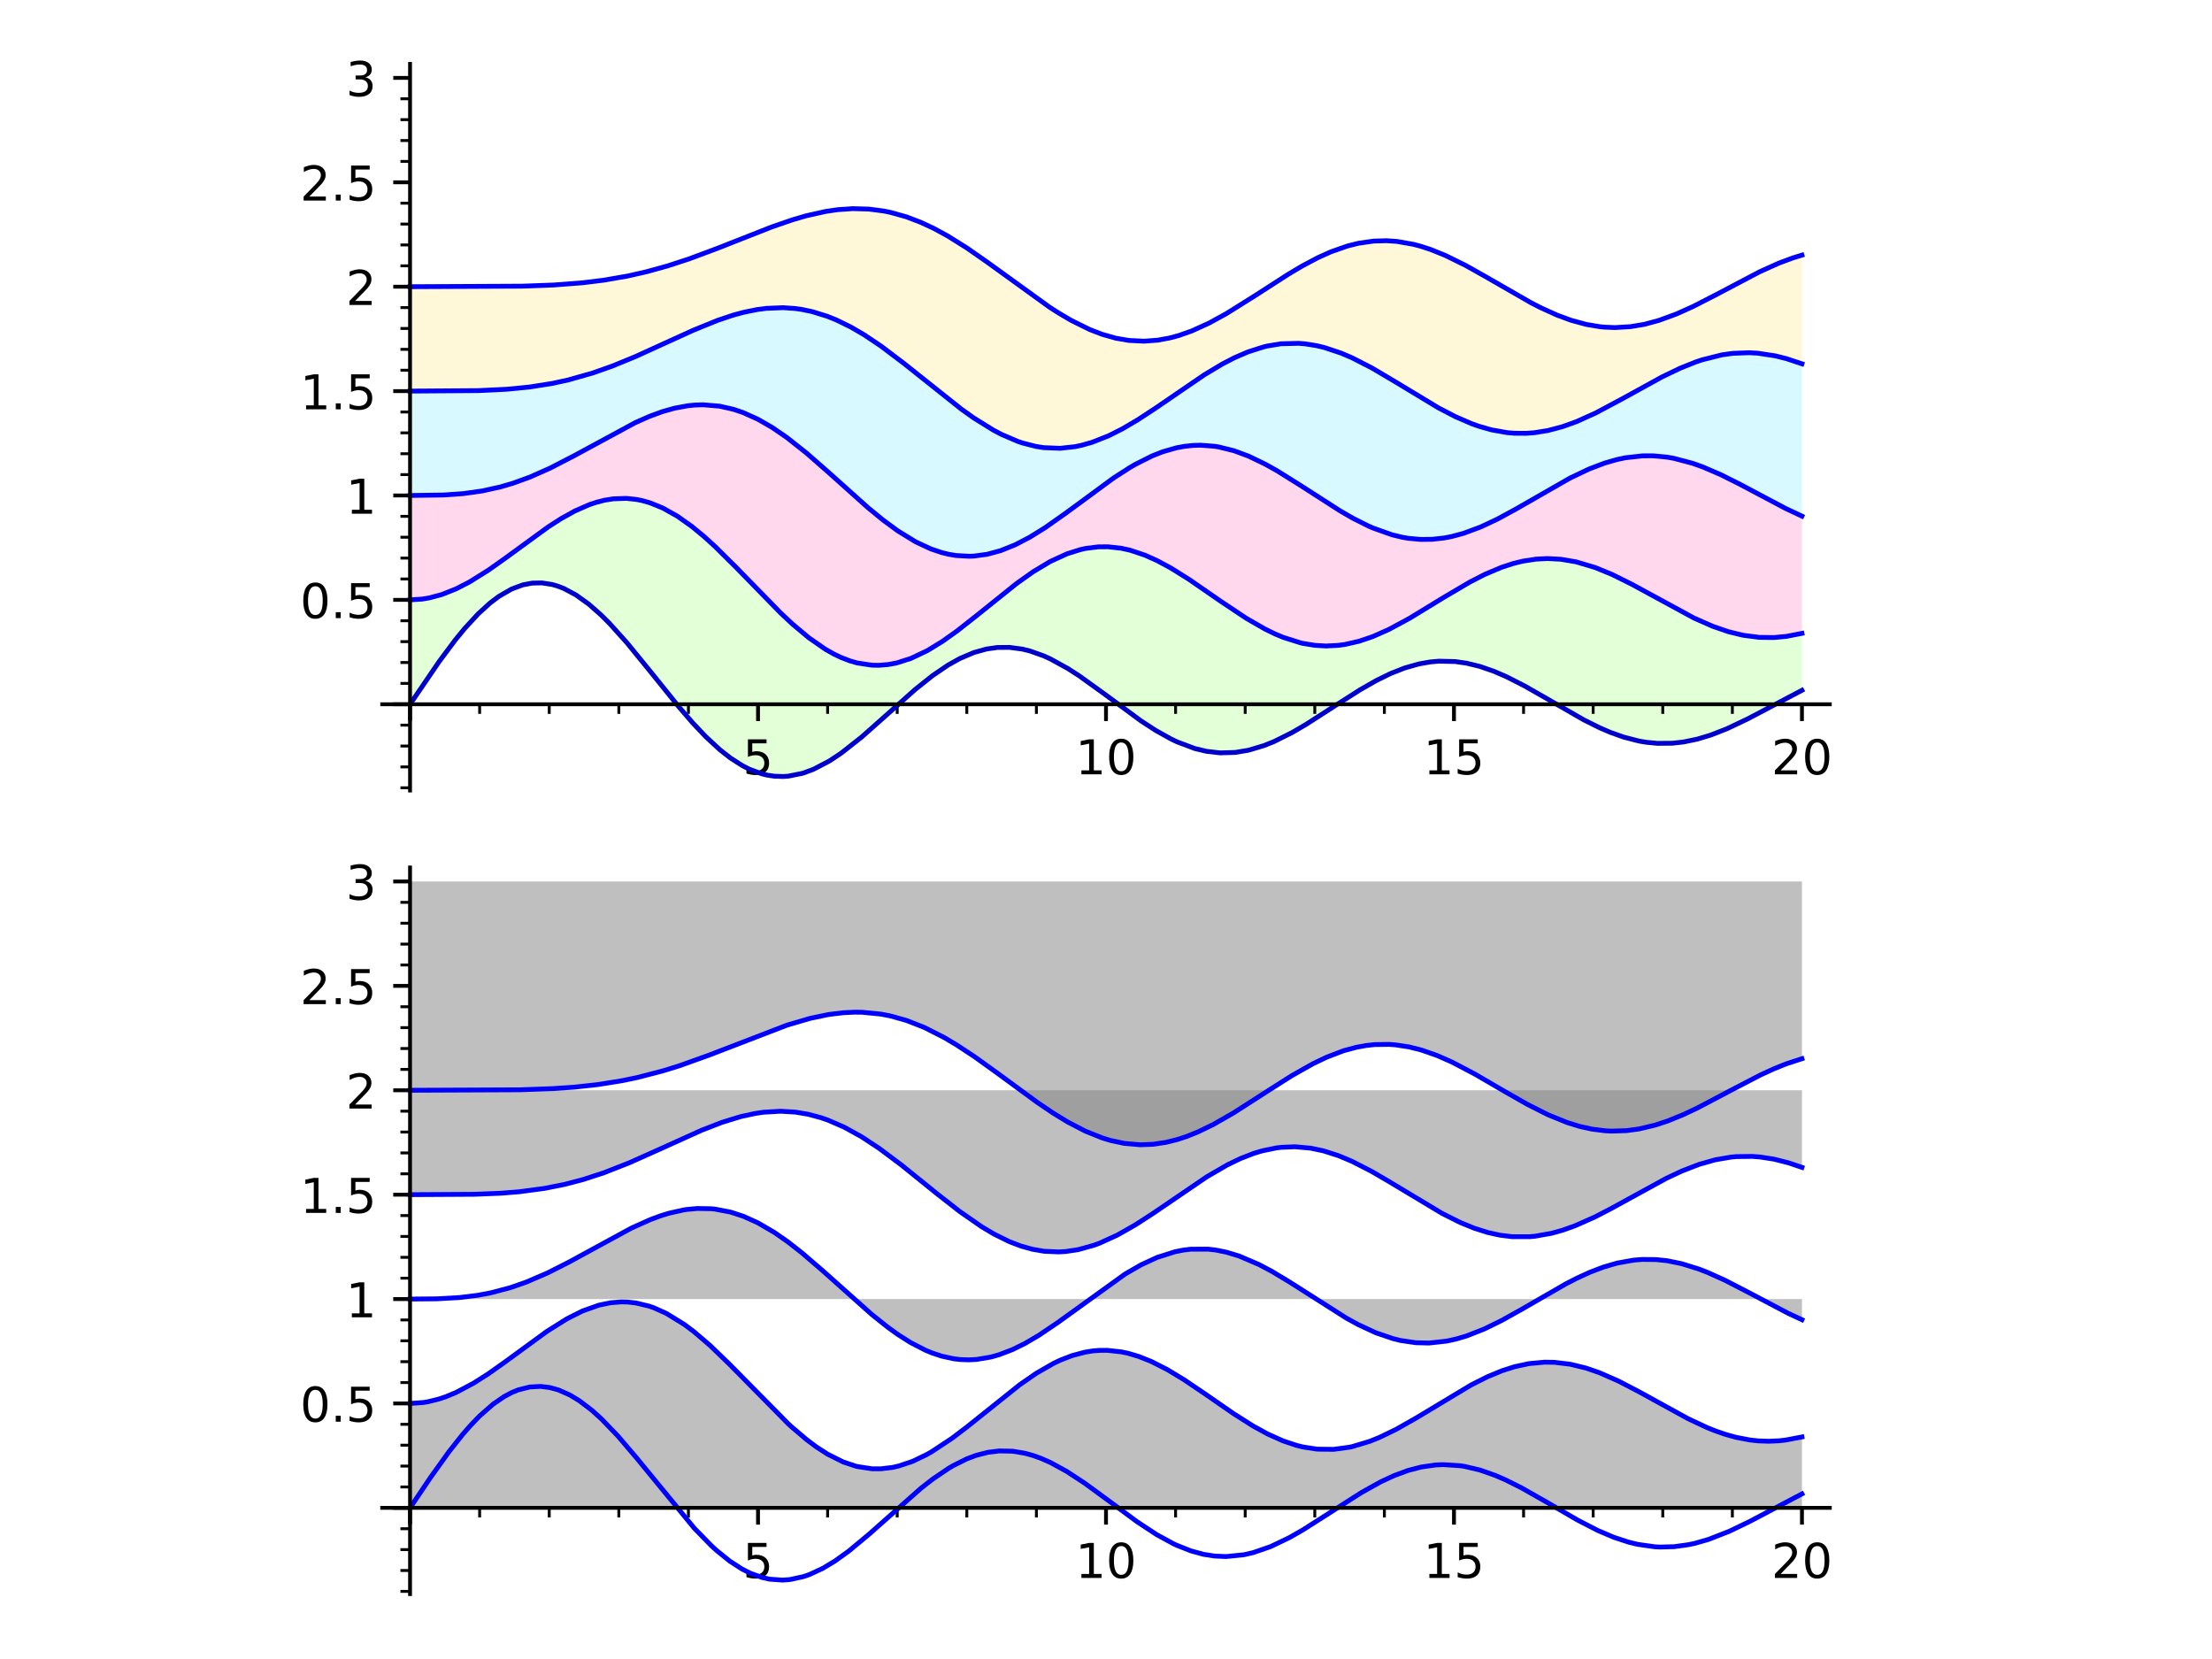 <?xml version="1.0" encoding="utf-8" standalone="no"?>
<!DOCTYPE svg PUBLIC "-//W3C//DTD SVG 1.1//EN"
  "http://www.w3.org/Graphics/SVG/1.1/DTD/svg11.dtd">
<!-- Created with matplotlib (http://matplotlib.org/) -->
<svg height="345.6pt" version="1.1" viewBox="0 0 460.8 345.6" width="460.8pt" xmlns="http://www.w3.org/2000/svg" xmlns:xlink="http://www.w3.org/1999/xlink">
 <defs>
  <style type="text/css">
*{stroke-linecap:butt;stroke-linejoin:round;}
  </style>
 </defs>
 <g id="figure_1">
  <g id="patch_1">
   <path d="M 0 345.6 
L 460.8 345.6 
L 460.8 0 
L 0 0 
z
" style="fill:#ffffff;"/>
  </g>
  <g id="axes_1">
   <g id="patch_2">
    <path d="M 79.622 164.675 
L 381.178 164.675 
L 381.178 13.32 
L 79.622 13.32 
z
" style="fill:#ffffff;"/>
   </g>
   <g id="patch_3">
    <path clip-path="url(#p7e65c4e838)" d="M 375.379 143.805 
L 373.568 144.718 
L 371.785 145.652 
L 370.455 146.364 
L 369.524 146.866 
L 368.075 147.65 
L 366.305 148.598 
L 365.455 149.047 
L 363.964 149.817 
L 362.782 150.407 
L 361.252 151.138 
L 359.869 151.761 
L 358.118 152.486 
L 355.856 153.304 
L 355.247 153.499 
L 352.8 154.163 
L 351.764 154.383 
L 350.318 154.625 
L 349.013 154.778 
L 347.711 154.866 
L 346.25 154.887 
L 344.756 154.823 
L 343.83 154.74 
L 341.478 154.381 
L 340.083 154.071 
L 339.555 153.935 
L 336.834 153.083 
L 336.7 153.035 
L 335.281 152.49 
L 333.357 151.659 
L 331.764 150.9 
L 329.659 149.813 
L 329.342 149.643 
L 326.672 148.148 
L 325.141 147.259 
L 324.374 146.808 
L 322.612 145.768 
L 321.384 145.046 
L 320.447 144.501 
L 318.262 143.26 
L 317.621 142.907 
L 315.334 141.706 
L 314.169 141.135 
L 312.079 140.197 
L 310.615 139.614 
L 309.13 139.093 
L 308.589 138.922 
L 307.048 138.492 
L 305.727 138.194 
L 304.091 137.922 
L 302.781 137.782 
L 301.372 137.713 
L 299.859 137.732 
L 297.975 137.892 
L 297.162 138.008 
L 294.62 138.547 
L 293.572 138.845 
L 292.035 139.359 
L 291.49 139.562 
L 289.945 140.195 
L 288.352 140.93 
L 287.183 141.517 
L 284.574 142.957 
L 283.688 143.48 
L 282.498 144.206 
L 280.942 145.185 
L 279.681 145.998 
L 278.108 147.026 
L 276.488 148.089 
L 274.612 149.31 
L 272.929 150.379 
L 271.633 151.176 
L 270.844 151.647 
L 268.895 152.753 
L 267.306 153.585 
L 265.802 154.303 
L 264.208 154.981 
L 263.051 155.415 
L 261.28 155.978 
L 260.27 156.24 
L 259.39 156.432 
L 257.148 156.762 
L 256.55 156.811 
L 254.16 156.836 
L 253.327 156.781 
L 252.006 156.624 
L 250.764 156.401 
L 249.191 156.015 
L 247.653 155.528 
L 246.057 154.914 
L 244.741 154.328 
L 242.612 153.238 
L 241.833 152.8 
L 240.568 152.047 
L 239.12 151.129 
L 236.746 149.513 
L 234.852 148.149 
L 233.584 147.212 
L 232.954 146.741 
L 230.51 144.904 
L 229.116 143.861 
L 227.653 142.784 
L 226.975 142.295 
L 225.342 141.146 
L 224.16 140.35 
L 221.898 138.928 
L 221.4 138.636 
L 219.122 137.412 
L 218.529 137.126 
L 216.011 136.081 
L 215.241 135.82 
L 213.44 135.322 
L 212.58 135.143 
L 210.218 134.855 
L 209.156 134.825 
L 207.253 134.929 
L 206.015 135.106 
L 205.443 135.216 
L 203.282 135.797 
L 202.592 136.036 
L 200.37 136.975 
L 199.299 137.517 
L 197.454 138.576 
L 195.56 139.818 
L 194.779 140.371 
L 193.861 141.05 
L 192.193 142.353 
L 189.875 144.289 
L 188.322 145.648 
L 187.453 146.424 
L 185.517 148.175 
L 185.019 148.628 
L 183.568 149.946 
L 180.905 152.325 
L 179.487 153.548 
L 178.167 154.645 
L 177.933 154.835 
L 175.33 156.826 
L 174.534 157.386 
L 173.093 158.33 
L 172.035 158.963 
L 170.72 159.67 
L 169.406 160.284 
L 169.05 160.434 
L 166.684 161.233 
L 165.94 161.413 
L 164.606 161.644 
L 162.51 161.765 
L 161.776 161.735 
L 160.453 161.588 
L 158.631 161.184 
L 157.413 160.783 
L 156.212 160.288 
L 155.011 159.695 
L 153.244 158.647 
L 152.541 158.174 
L 150.396 156.545 
L 149.513 155.797 
L 147.734 154.161 
L 146.55 152.986 
L 144.986 151.338 
L 144.305 150.59 
L 141.538 147.391 
L 141.212 147 
L 139.307 144.673 
L 137.219 142.065 
L 136.945 141.72 
L 134.395 138.518 
L 133.955 137.97 
L 131.351 134.789 
L 130.859 134.204 
L 128.945 131.999 
L 127.058 129.955 
L 125.493 128.38 
L 124.368 127.325 
L 122.966 126.11 
L 122.535 125.76 
L 120.89 124.536 
L 119.244 123.496 
L 118.097 122.888 
L 116.949 122.379 
L 116.22 122.11 
L 114.425 121.629 
L 113.156 121.45 
L 111.384 121.427 
L 109.616 121.67 
L 109.355 121.729 
L 108.121 122.083 
L 106.887 122.566 
L 106.208 122.886 
L 104.846 123.642 
L 103.535 124.509 
L 102.318 125.433 
L 101.102 126.466 
L 100.187 127.313 
L 97.876 129.701 
L 96.699 131.042 
L 95.412 132.598 
L 93.99 134.412 
L 92.868 135.905 
L 91.787 137.392 
L 90.088 139.802 
L 88.909 141.517 
L 87.426 143.711 
L 85.421 146.712 
L 85.421 124.965 
L 87.205 124.883 
L 87.908 124.805 
L 89.431 124.552 
L 91.292 124.085 
L 92.064 123.843 
L 93.949 123.137 
L 95.017 122.669 
L 96.427 121.979 
L 97.807 121.233 
L 99.715 120.095 
L 101.796 118.738 
L 103.158 117.796 
L 104.263 117.008 
L 105.131 116.377 
L 107.554 114.582 
L 109.2 113.354 
L 110.835 112.146 
L 110.996 112.029 
L 112.668 110.826 
L 114.209 109.759 
L 115.812 108.706 
L 116.87 108.049 
L 119.17 106.747 
L 119.739 106.455 
L 121.961 105.442 
L 122.763 105.13 
L 124.23 104.639 
L 125.909 104.211 
L 127.749 103.914 
L 129.34 103.809 
L 130.507 103.824 
L 132.583 104.046 
L 133.817 104.297 
L 135.439 104.761 
L 136.885 105.302 
L 138.076 105.835 
L 139.694 106.682 
L 141.094 107.524 
L 142.576 108.52 
L 144.107 109.655 
L 145.076 110.424 
L 146.742 111.831 
L 147.935 112.898 
L 149.001 113.888 
L 151.602 116.424 
L 152.028 116.852 
L 153.347 118.196 
L 155.502 120.429 
L 156.124 121.078 
L 158.678 123.735 
L 159.464 124.544 
L 161.283 126.383 
L 162.656 127.731 
L 163.55 128.585 
L 165.106 130.02 
L 167.059 131.708 
L 168.467 132.836 
L 170.265 134.155 
L 171.945 135.251 
L 173.378 136.073 
L 173.643 136.214 
L 175.236 136.976 
L 177.082 137.682 
L 178.618 138.119 
L 180.647 138.483 
L 181.646 138.572 
L 183.133 138.595 
L 185.046 138.433 
L 186.493 138.171 
L 186.83 138.093 
L 188.775 137.524 
L 189.773 137.155 
L 191.8 136.256 
L 193.201 135.525 
L 195.104 134.404 
L 196.312 133.622 
L 197.154 133.05 
L 199.423 131.408 
L 201.174 130.06 
L 201.356 129.917 
L 203.575 128.138 
L 205.094 126.897 
L 206.778 125.516 
L 208.226 124.338 
L 208.678 123.974 
L 211.354 121.874 
L 211.72 121.597 
L 213.955 119.97 
L 215.218 119.11 
L 217.091 117.929 
L 217.437 117.724 
L 218.814 116.955 
L 220.815 115.974 
L 222.328 115.349 
L 223.567 114.916 
L 225.143 114.472 
L 226.193 114.244 
L 228.781 113.92 
L 230.048 113.885 
L 230.833 113.904 
L 232.165 114.008 
L 233.614 114.219 
L 235.435 114.627 
L 237.327 115.211 
L 238.471 115.638 
L 240.482 116.515 
L 241.033 116.781 
L 242.814 117.71 
L 243.894 118.321 
L 245.521 119.299 
L 247.652 120.667 
L 249.211 121.716 
L 249.584 121.971 
L 252.069 123.696 
L 253.252 124.523 
L 254.479 125.379 
L 256.047 126.458 
L 256.992 127.096 
L 258.755 128.253 
L 259.615 128.796 
L 262.171 130.312 
L 263.534 131.049 
L 264.922 131.74 
L 265.595 132.051 
L 267.285 132.762 
L 269.345 133.48 
L 270.909 133.909 
L 271.527 134.05 
L 273.938 134.44 
L 275.356 134.549 
L 276.225 134.571 
L 277.561 134.54 
L 278.736 134.447 
L 280.205 134.246 
L 282.632 133.717 
L 283.105 133.586 
L 285.619 132.749 
L 285.92 132.634 
L 287.697 131.893 
L 289.286 131.149 
L 291.452 130.03 
L 292.138 129.655 
L 293.61 128.818 
L 295.922 127.441 
L 296.627 127.011 
L 298.152 126.069 
L 300.101 124.86 
L 300.71 124.484 
L 303.017 123.081 
L 303.904 122.556 
L 305.149 121.838 
L 306.262 121.218 
L 309.081 119.768 
L 309.367 119.632 
L 311.647 118.629 
L 312.869 118.157 
L 314.642 117.562 
L 315.292 117.372 
L 317.243 116.896 
L 319.023 116.589 
L 319.976 116.477 
L 322.113 116.358 
L 322.371 116.356 
L 324.655 116.456 
L 325.203 116.51 
L 327.841 116.936 
L 328.351 117.049 
L 330.572 117.646 
L 332.312 118.229 
L 333.574 118.709 
L 334.436 119.063 
L 335.836 119.677 
L 337.515 120.474 
L 338.468 120.95 
L 339.926 121.708 
L 342.116 122.897 
L 343.268 123.539 
L 344.591 124.283 
L 346.062 125.112 
L 347.122 125.706 
L 349.657 127.096 
L 350.643 127.618 
L 352.176 128.4 
L 352.892 128.752 
L 354.773 129.625 
L 356.785 130.467 
L 357.721 130.822 
L 360.052 131.593 
L 361.257 131.925 
L 362.837 132.284 
L 363.079 132.332 
L 365.143 132.651 
L 366.482 132.775 
L 368.266 132.838 
L 369.57 132.809 
L 370.928 132.712 
L 372.086 132.577 
L 374.019 132.247 
L 375.379 131.939 
z
" style="fill:#c9ffb2;opacity:0.5;"/>
   </g>
   <g id="patch_4">
    <path clip-path="url(#p7e65c4e838)" d="M 375.379 131.939 
L 374.632 132.116 
L 373.089 132.422 
L 370.419 132.756 
L 369.096 132.826 
L 368.049 132.836 
L 366.433 132.772 
L 365.65 132.706 
L 364.176 132.52 
L 362.227 132.155 
L 361.103 131.885 
L 359.332 131.373 
L 357.253 130.648 
L 356.819 130.481 
L 354.489 129.498 
L 352.912 128.761 
L 351.436 128.027 
L 351.137 127.874 
L 349.662 127.098 
L 348 126.193 
L 346.761 125.504 
L 344.52 124.243 
L 342.976 123.375 
L 341.17 122.377 
L 339.866 121.677 
L 339.544 121.506 
L 337.234 120.336 
L 335.722 119.626 
L 334.85 119.239 
L 332.4 118.261 
L 331.339 117.891 
L 330.178 117.528 
L 328.551 117.096 
L 327.835 116.935 
L 325.597 116.557 
L 324.912 116.48 
L 322.205 116.357 
L 320.864 116.405 
L 320.54 116.428 
L 319.148 116.573 
L 317.579 116.829 
L 315.129 117.419 
L 314.674 117.553 
L 313.45 117.95 
L 310.764 118.999 
L 309.105 119.757 
L 308.041 120.281 
L 306.594 121.039 
L 305.274 121.767 
L 303.426 122.837 
L 301.946 123.727 
L 300.976 124.32 
L 299.974 124.938 
L 298.578 125.805 
L 296.242 127.247 
L 295.685 127.585 
L 293.658 128.79 
L 291.671 129.912 
L 290.271 130.655 
L 289.716 130.937 
L 288.265 131.636 
L 286.089 132.568 
L 284.815 133.042 
L 283.661 133.421 
L 282.427 133.771 
L 280.821 134.135 
L 279.042 134.413 
L 278.241 134.494 
L 276.082 134.57 
L 275.545 134.557 
L 273.125 134.337 
L 271.798 134.107 
L 269.972 133.664 
L 269.038 133.384 
L 267.905 132.996 
L 266.208 132.321 
L 264.954 131.755 
L 263.486 131.023 
L 262.428 130.455 
L 259.595 128.784 
L 258.329 127.978 
L 257.352 127.336 
L 255.399 126.015 
L 253.872 124.956 
L 252.558 124.037 
L 251.546 123.33 
L 249.387 121.836 
L 248.72 121.382 
L 247.358 120.474 
L 246.417 119.864 
L 244.043 118.408 
L 243.263 117.96 
L 241.03 116.779 
L 239.982 116.282 
L 238.854 115.793 
L 237.647 115.325 
L 235.212 114.569 
L 233.551 114.208 
L 232.762 114.082 
L 230.883 113.907 
L 229.63 113.888 
L 228.906 113.913 
L 226.948 114.115 
L 225.699 114.345 
L 223.733 114.864 
L 222.176 115.408 
L 221.068 115.863 
L 219.359 116.671 
L 218.223 117.276 
L 216.224 118.461 
L 215.646 118.83 
L 212.985 120.661 
L 212.503 121.013 
L 210.342 122.655 
L 209.408 123.39 
L 207.383 125.023 
L 207.024 125.315 
L 205.55 126.523 
L 202.955 128.641 
L 202.058 129.361 
L 200.747 130.394 
L 198.769 131.894 
L 198.3 132.237 
L 195.527 134.136 
L 195.247 134.313 
L 193.822 135.175 
L 191.142 136.569 
L 190.157 137 
L 188.694 137.552 
L 186.695 138.125 
L 185.906 138.291 
L 184.234 138.527 
L 182.415 138.6 
L 181.838 138.582 
L 179.518 138.311 
L 179.332 138.275 
L 178.067 137.979 
L 176.803 137.588 
L 175.365 137.032 
L 174.63 136.703 
L 173.272 136.016 
L 171.018 134.663 
L 169.512 133.62 
L 168.439 132.815 
L 167.015 131.672 
L 165.151 130.06 
L 163.591 128.624 
L 162.954 128.018 
L 160.635 125.733 
L 159.318 124.394 
L 157.622 122.64 
L 156.651 121.628 
L 156.023 120.973 
L 154.08 118.952 
L 152.348 117.176 
L 151.127 115.95 
L 150.158 114.997 
L 147.576 112.572 
L 145.904 111.111 
L 144.987 110.352 
L 143.426 109.138 
L 142.53 108.488 
L 140.667 107.257 
L 139.615 106.637 
L 138.495 106.041 
L 136.378 105.099 
L 135.374 104.74 
L 134.09 104.365 
L 132.806 104.085 
L 131.852 103.939 
L 131.028 103.856 
L 129.177 103.813 
L 127.787 103.91 
L 126.904 104.027 
L 125.53 104.295 
L 124.156 104.662 
L 123.696 104.806 
L 121.302 105.72 
L 120.5 106.084 
L 119.394 106.631 
L 117.403 107.731 
L 115.924 108.635 
L 114.452 109.595 
L 113.707 110.102 
L 111.033 112.002 
L 109.916 112.823 
L 108.481 113.891 
L 106.736 115.192 
L 106.422 115.425 
L 105.033 116.449 
L 103.291 117.703 
L 101.616 118.86 
L 99.639 120.143 
L 98.068 121.084 
L 97.534 121.386 
L 95.039 122.659 
L 93.584 123.286 
L 92.492 123.697 
L 91.36 124.065 
L 89.672 124.501 
L 87.86 124.811 
L 86.552 124.932 
L 85.421 124.965 
L 85.421 103.218 
L 87.47 103.216 
L 88.409 103.21 
L 89.246 103.201 
L 91.059 103.165 
L 92.416 103.118 
L 93.908 103.04 
L 95.67 102.908 
L 96.524 102.826 
L 98.182 102.63 
L 100.467 102.272 
L 101.939 101.983 
L 102.279 101.91 
L 104.24 101.436 
L 105.959 100.949 
L 106.914 100.65 
L 108.961 99.938 
L 110.404 99.381 
L 112.089 98.675 
L 113.247 98.157 
L 114.559 97.541 
L 116.368 96.647 
L 117.336 96.148 
L 119.618 94.929 
L 121.118 94.103 
L 122.564 93.294 
L 122.657 93.242 
L 124.208 92.369 
L 125.732 91.515 
L 127.277 90.66 
L 129.36 89.541 
L 130.56 88.92 
L 132.332 88.048 
L 133.536 87.491 
L 135.334 86.722 
L 136.8 86.159 
L 138.001 85.746 
L 139.915 85.185 
L 140.49 85.042 
L 142.525 84.635 
L 143.312 84.521 
L 144.732 84.38 
L 146.473 84.325 
L 148.533 84.433 
L 149.893 84.609 
L 151.618 84.954 
L 152.789 85.266 
L 154.481 85.827 
L 154.812 85.952 
L 157.178 86.983 
L 157.845 87.316 
L 159.117 88.004 
L 160.854 89.045 
L 162.893 90.406 
L 163.93 91.152 
L 165.878 92.639 
L 167.09 93.615 
L 168.067 94.427 
L 170.292 96.341 
L 170.661 96.666 
L 172.663 98.456 
L 174.546 100.164 
L 175.088 100.657 
L 177.151 102.527 
L 178.195 103.464 
L 180.797 105.74 
L 181.956 106.717 
L 182.865 107.463 
L 183.896 108.285 
L 186.351 110.118 
L 186.988 110.562 
L 189.221 112.002 
L 190.725 112.859 
L 192.242 113.626 
L 193.887 114.338 
L 195.386 114.874 
L 196.145 115.103 
L 197.592 115.459 
L 199.161 115.724 
L 200.85 115.866 
L 201.943 115.879 
L 202.879 115.841 
L 204.963 115.596 
L 205.654 115.467 
L 207.039 115.138 
L 208.424 114.718 
L 209.669 114.267 
L 211.081 113.675 
L 211.46 113.502 
L 213.9 112.259 
L 214.459 111.944 
L 216.068 110.985 
L 217.674 109.955 
L 219.241 108.891 
L 220.619 107.916 
L 222.065 106.864 
L 224.571 104.995 
L 225.24 104.492 
L 227.06 103.125 
L 228.127 102.331 
L 230.008 100.959 
L 231.31 100.039 
L 232.016 99.552 
L 233.468 98.585 
L 235.409 97.375 
L 236.509 96.737 
L 238.898 95.488 
L 239.991 94.986 
L 241.046 94.545 
L 242.224 94.106 
L 244.937 93.321 
L 245.108 93.282 
L 246.762 92.978 
L 248.561 92.79 
L 250.107 92.748 
L 252.154 92.863 
L 252.965 92.961 
L 253.838 93.1 
L 256.346 93.681 
L 257.071 93.898 
L 258.501 94.386 
L 260.074 95.011 
L 261.972 95.877 
L 263.582 96.696 
L 264.107 96.978 
L 266.095 98.107 
L 267.942 99.225 
L 268.748 99.73 
L 270.776 101.031 
L 271.651 101.602 
L 273.697 102.945 
L 274.372 103.387 
L 276.906 105.022 
L 277.691 105.516 
L 279.224 106.455 
L 280.295 107.087 
L 281.924 108.002 
L 283.319 108.735 
L 285.027 109.559 
L 286.003 109.989 
L 288.681 111.006 
L 289.99 111.408 
L 290.465 111.538 
L 292.154 111.927 
L 293.38 112.137 
L 295.934 112.375 
L 297.337 112.389 
L 298.362 112.348 
L 299.185 112.284 
L 300.855 112.068 
L 302.347 111.782 
L 304.503 111.22 
L 304.889 111.102 
L 307.224 110.279 
L 308.5 109.758 
L 309.492 109.321 
L 311.912 108.153 
L 313.164 107.499 
L 314.238 106.917 
L 315.558 106.179 
L 316.908 105.404 
L 318.501 104.473 
L 320.231 103.452 
L 321.956 102.438 
L 323.361 101.626 
L 324.51 100.975 
L 326.003 100.155 
L 327.084 99.583 
L 329.008 98.622 
L 330.68 97.856 
L 331.033 97.704 
L 333.348 96.79 
L 334.248 96.479 
L 336.412 95.841 
L 336.803 95.742 
L 338.618 95.358 
L 340.991 95.04 
L 342.133 94.963 
L 343.938 94.943 
L 344.303 94.955 
L 346.271 95.101 
L 347.165 95.216 
L 348.663 95.473 
L 351.007 96.031 
L 352.643 96.527 
L 353.747 96.907 
L 354.683 97.256 
L 356.722 98.093 
L 358.494 98.895 
L 359.561 99.407 
L 360.487 99.866 
L 362.29 100.792 
L 364.044 101.722 
L 364.765 102.109 
L 367.351 103.506 
L 368.389 104.063 
L 369.061 104.421 
L 370.691 105.272 
L 371.908 105.889 
L 374.466 107.112 
L 375.379 107.52 
z
" style="fill:#ffb2df;opacity:0.5;"/>
   </g>
   <g id="patch_5">
    <path clip-path="url(#p7e65c4e838)" d="M 375.379 107.52 
L 374.366 107.067 
L 372.275 106.071 
L 371.372 105.62 
L 368.832 104.299 
L 368.153 103.937 
L 366.611 103.107 
L 364.687 102.068 
L 363.343 101.348 
L 362.903 101.114 
L 361.339 100.299 
L 358.67 98.978 
L 357.784 98.566 
L 356.549 98.018 
L 355.315 97.504 
L 353.033 96.657 
L 352.302 96.417 
L 350.737 95.958 
L 348.72 95.484 
L 347.753 95.307 
L 346.578 95.138 
L 344.873 94.982 
L 343.355 94.936 
L 342.355 94.954 
L 340.278 95.113 
L 339.034 95.287 
L 337.604 95.558 
L 336.087 95.926 
L 335.098 96.21 
L 332.587 97.074 
L 331.658 97.442 
L 330.03 98.146 
L 328.045 99.093 
L 326.907 99.675 
L 325.127 100.632 
L 323.837 101.354 
L 323.462 101.568 
L 320.795 103.119 
L 319.452 103.911 
L 318.272 104.607 
L 316.574 105.597 
L 315.518 106.202 
L 313.651 107.238 
L 312.935 107.621 
L 310.729 108.741 
L 310.301 108.946 
L 309.045 109.521 
L 307.297 110.251 
L 305.337 110.958 
L 303.761 111.432 
L 302.51 111.745 
L 301.083 112.03 
L 300.328 112.148 
L 297.872 112.373 
L 296.455 112.39 
L 295.249 112.338 
L 293.064 112.089 
L 292.871 112.057 
L 291.478 111.785 
L 289.276 111.197 
L 287.506 110.591 
L 287.001 110.397 
L 284.962 109.529 
L 284.255 109.197 
L 281.756 107.911 
L 280.582 107.253 
L 279.741 106.763 
L 277.292 105.266 
L 275.826 104.332 
L 275.053 103.831 
L 273.693 102.942 
L 272.136 101.92 
L 270.193 100.653 
L 269.684 100.326 
L 268.172 99.368 
L 265.689 97.869 
L 265.088 97.524 
L 263.796 96.81 
L 261.599 95.697 
L 260.51 95.2 
L 258.991 94.571 
L 256.667 93.775 
L 256.517 93.731 
L 254.74 93.278 
L 253.105 92.981 
L 252.226 92.871 
L 250.461 92.754 
L 248.373 92.803 
L 246.666 92.992 
L 245.477 93.204 
L 244.002 93.555 
L 242.396 94.047 
L 241.326 94.435 
L 239.98 94.991 
L 238.926 95.475 
L 236.823 96.561 
L 235.258 97.465 
L 234.615 97.857 
L 233.193 98.765 
L 231.845 99.669 
L 229.535 101.3 
L 228.767 101.859 
L 226.875 103.263 
L 225.272 104.468 
L 224.349 105.162 
L 222.761 106.349 
L 220.543 107.971 
L 219.906 108.425 
L 218.654 109.296 
L 216.278 110.854 
L 215.769 111.169 
L 213.806 112.311 
L 211.869 113.309 
L 211.44 113.511 
L 208.985 114.523 
L 208.273 114.768 
L 206.427 115.294 
L 205.44 115.509 
L 202.98 115.834 
L 201.637 115.882 
L 200.805 115.864 
L 199.441 115.758 
L 196.984 115.323 
L 196.793 115.276 
L 194.313 114.502 
L 193.501 114.182 
L 191.557 113.292 
L 189.962 112.436 
L 188.859 111.781 
L 187.217 110.718 
L 186.608 110.298 
L 183.991 108.359 
L 182.354 107.046 
L 180.926 105.85 
L 180.335 105.344 
L 179.102 104.268 
L 176.738 102.155 
L 175.877 101.374 
L 174.184 99.835 
L 172.143 97.987 
L 170.727 96.725 
L 169.972 96.061 
L 168.531 94.819 
L 166.783 93.365 
L 166.166 92.868 
L 163.48 90.824 
L 162.995 90.478 
L 161.846 89.689 
L 160.102 88.58 
L 158.786 87.818 
L 156.195 86.525 
L 155.755 86.334 
L 153.434 85.465 
L 152.806 85.271 
L 151.549 84.938 
L 149.092 84.495 
L 148.482 84.428 
L 147.06 84.336 
L 145.054 84.36 
L 143.006 84.562 
L 141.675 84.786 
L 141.038 84.917 
L 138.976 85.445 
L 138.25 85.666 
L 136.191 86.386 
L 134.575 87.036 
L 134.135 87.226 
L 132.186 88.117 
L 130.718 88.84 
L 129.082 89.687 
L 127.546 90.513 
L 126.857 90.891 
L 124.091 92.435 
L 123.294 92.884 
L 122.515 93.322 
L 119.885 94.783 
L 119.313 95.095 
L 117.134 96.253 
L 115.351 97.156 
L 114.063 97.778 
L 112.892 98.319 
L 112.253 98.603 
L 109.904 99.579 
L 108.255 100.194 
L 107.786 100.358 
L 106.141 100.894 
L 104.723 101.306 
L 102.885 101.773 
L 101.366 102.101 
L 100.639 102.24 
L 98.169 102.631 
L 96.732 102.804 
L 95.893 102.888 
L 94.224 103.02 
L 92.174 103.128 
L 90.828 103.171 
L 89.298 103.201 
L 87.671 103.215 
L 87.25 103.216 
L 85.421 103.218 
L 85.421 81.471 
L 87.261 81.471 
L 89.052 81.471 
L 89.699 81.47 
L 91.503 81.468 
L 93.397 81.461 
L 94.65 81.453 
L 95.381 81.447 
L 97.357 81.421 
L 98.085 81.408 
L 99.656 81.371 
L 101.906 81.294 
L 102.198 81.281 
L 103.783 81.202 
L 105.631 81.083 
L 107.727 80.908 
L 109.259 80.749 
L 110.336 80.62 
L 111.86 80.413 
L 112.618 80.298 
L 115.095 79.865 
L 115.695 79.747 
L 117.408 79.378 
L 118.417 79.139 
L 120.718 78.535 
L 122.302 78.071 
L 123.507 77.691 
L 124.889 77.229 
L 126.415 76.686 
L 127.602 76.242 
L 129.212 75.61 
L 131.193 74.79 
L 132.451 74.248 
L 133.193 73.923 
L 135.553 72.861 
L 136.103 72.609 
L 137.556 71.938 
L 139.591 70.993 
L 140.805 70.431 
L 142.06 69.855 
L 144.41 68.802 
L 144.468 68.776 
L 146.925 67.734 
L 148.689 67.035 
L 149.479 66.739 
L 150.514 66.368 
L 152.707 65.656 
L 153.757 65.355 
L 154.928 65.052 
L 156.617 64.682 
L 157.772 64.477 
L 159.62 64.236 
L 161.647 64.102 
L 163.159 64.096 
L 164.825 64.186 
L 165.583 64.261 
L 167.001 64.459 
L 168.92 64.85 
L 169.219 64.923 
L 171.437 65.573 
L 172.332 65.888 
L 174.226 66.65 
L 176.395 67.68 
L 177.234 68.121 
L 178.828 69.02 
L 179.993 69.726 
L 181.664 70.806 
L 183.545 72.104 
L 185.098 73.236 
L 186.509 74.302 
L 187.636 75.176 
L 188.25 75.659 
L 189.919 76.992 
L 191.593 78.348 
L 193.801 80.147 
L 194.567 80.769 
L 196.442 82.277 
L 197.165 82.85 
L 198.644 84.002 
L 200.318 85.264 
L 201.841 86.364 
L 202.889 87.09 
L 205.164 88.563 
L 206.905 89.584 
L 208.347 90.352 
L 208.62 90.488 
L 210.903 91.52 
L 212.069 91.966 
L 212.989 92.277 
L 214.999 92.829 
L 215.849 93.007 
L 217.429 93.252 
L 219.662 93.403 
L 220.851 93.388 
L 222.89 93.213 
L 223.951 93.047 
L 225.271 92.772 
L 227.44 92.159 
L 227.523 92.132 
L 229.956 91.214 
L 230.979 90.763 
L 232.674 89.938 
L 233.846 89.316 
L 235.522 88.36 
L 236.992 87.466 
L 238.2 86.699 
L 240.35 85.275 
L 240.701 85.037 
L 242.692 83.665 
L 244.388 82.481 
L 245.585 81.646 
L 246.651 80.906 
L 248.378 79.724 
L 250.49 78.327 
L 250.879 78.078 
L 253.313 76.582 
L 254.614 75.84 
L 255.859 75.171 
L 257.161 74.521 
L 258.89 73.742 
L 259.942 73.319 
L 262.153 72.564 
L 263.285 72.251 
L 263.985 72.084 
L 266.355 71.669 
L 266.855 71.612 
L 269.322 71.486 
L 270.55 71.52 
L 271.863 71.627 
L 274.031 71.961 
L 274.23 72.001 
L 275.842 72.384 
L 277.685 72.941 
L 279.38 73.56 
L 280.36 73.96 
L 281.701 74.554 
L 284.172 75.776 
L 284.523 75.961 
L 285.825 76.671 
L 287.684 77.737 
L 289.406 78.765 
L 290.531 79.452 
L 291.961 80.335 
L 293.186 81.095 
L 295.568 82.563 
L 297.021 83.44 
L 298.515 84.315 
L 299.608 84.935 
L 301.176 85.786 
L 303.15 86.781 
L 304.444 87.38 
L 306.022 88.046 
L 306.559 88.256 
L 307.964 88.76 
L 309.993 89.369 
L 310.669 89.54 
L 312.896 89.98 
L 313.979 90.126 
L 315.464 90.251 
L 317.415 90.284 
L 317.937 90.268 
L 319.645 90.139 
L 322.135 89.754 
L 322.435 89.692 
L 323.889 89.346 
L 325.486 88.884 
L 327.419 88.217 
L 328.469 87.809 
L 330.83 86.786 
L 331.832 86.313 
L 332.479 85.998 
L 335.108 84.642 
L 335.862 84.236 
L 337.197 83.503 
L 338.516 82.766 
L 340.804 81.478 
L 342.309 80.634 
L 342.685 80.425 
L 345.114 79.105 
L 346.221 78.526 
L 347.47 77.895 
L 349.857 76.772 
L 349.979 76.717 
L 351.882 75.92 
L 353.329 75.377 
L 354.564 74.962 
L 357.069 74.266 
L 357.218 74.231 
L 358.699 73.925 
L 360.972 73.605 
L 362.931 73.479 
L 364.405 73.476 
L 365.303 73.512 
L 366.159 73.575 
L 368.746 73.92 
L 369.843 74.135 
L 370.555 74.296 
L 372.174 74.722 
L 373.208 75.035 
L 375.379 75.788 
z
" style="fill:#b2f5ff;opacity:0.5;"/>
   </g>
   <g id="patch_6">
    <path clip-path="url(#p7e65c4e838)" d="M 375.379 75.788 
L 374.592 75.5 
L 372.149 74.714 
L 370.396 74.259 
L 369.457 74.055 
L 367.628 73.742 
L 366.903 73.65 
L 365.049 73.499 
L 364.237 73.472 
L 361.926 73.526 
L 360.458 73.661 
L 358.862 73.896 
L 357.988 74.062 
L 355.833 74.584 
L 354.367 75.025 
L 353.172 75.433 
L 352.414 75.714 
L 351.005 76.276 
L 349.035 77.145 
L 347.312 77.974 
L 346.461 78.403 
L 345.007 79.162 
L 343.752 79.838 
L 342.471 80.544 
L 341.059 81.334 
L 338.237 82.923 
L 338.011 83.05 
L 336.153 84.077 
L 334.082 85.183 
L 333.331 85.57 
L 332.212 86.129 
L 330.847 86.778 
L 328.435 87.822 
L 327.606 88.146 
L 325.582 88.854 
L 324.748 89.108 
L 323.508 89.444 
L 321.893 89.801 
L 320.379 90.05 
L 319.231 90.181 
L 317.743 90.275 
L 315.889 90.271 
L 314.609 90.19 
L 312.157 89.855 
L 311.315 89.687 
L 309.812 89.321 
L 308.197 88.837 
L 307.415 88.57 
L 305.506 87.836 
L 303.265 86.836 
L 302.038 86.231 
L 301.439 85.923 
L 299.236 84.726 
L 297.503 83.725 
L 297.196 83.543 
L 294.619 81.981 
L 294.088 81.654 
L 291.989 80.352 
L 291.588 80.104 
L 290.118 79.199 
L 287.869 77.845 
L 286.558 77.085 
L 285.428 76.451 
L 284.273 75.829 
L 281.914 74.653 
L 279.947 73.787 
L 278.745 73.317 
L 277.434 72.858 
L 275.722 72.352 
L 274.247 72.005 
L 273.03 71.783 
L 271.747 71.615 
L 271.136 71.559 
L 269.695 71.489 
L 268.008 71.52 
L 266.32 71.673 
L 265.172 71.847 
L 263.578 72.179 
L 262.101 72.58 
L 259.93 73.324 
L 259.373 73.543 
L 257.496 74.362 
L 255.807 75.198 
L 253.794 76.303 
L 253.704 76.355 
L 251.261 77.835 
L 250.15 78.548 
L 248.951 79.34 
L 246.55 80.976 
L 246.036 81.332 
L 244.826 82.175 
L 243.423 83.156 
L 241.011 84.825 
L 240.289 85.316 
L 237.804 86.954 
L 237.07 87.418 
L 235.638 88.291 
L 233.935 89.267 
L 233.178 89.675 
L 230.466 90.994 
L 229.159 91.539 
L 228.479 91.798 
L 226.404 92.476 
L 225.611 92.689 
L 223.743 93.084 
L 221.809 93.329 
L 220.818 93.389 
L 219.991 93.405 
L 217.845 93.298 
L 216.183 93.069 
L 215.021 92.834 
L 214.314 92.661 
L 212.175 92.003 
L 211.452 91.737 
L 209.477 90.9 
L 208.522 90.44 
L 206.411 89.305 
L 204.633 88.233 
L 203.401 87.434 
L 201.867 86.383 
L 200.928 85.711 
L 199.5 84.653 
L 197.818 83.362 
L 196.023 81.942 
L 193.989 80.3 
L 193.848 80.185 
L 191.26 78.077 
L 190.912 77.795 
L 189.081 76.319 
L 187.212 74.845 
L 185.947 73.873 
L 184.609 72.874 
L 182.84 71.608 
L 181.104 70.436 
L 179.681 69.533 
L 178.249 68.684 
L 176.872 67.928 
L 175.933 67.447 
L 173.641 66.401 
L 173.38 66.294 
L 170.885 65.394 
L 170.038 65.141 
L 168.725 64.804 
L 167.526 64.552 
L 166.276 64.349 
L 163.501 64.106 
L 162.444 64.089 
L 161.02 64.129 
L 160.277 64.177 
L 158.444 64.377 
L 156.528 64.699 
L 155.502 64.917 
L 153.18 65.517 
L 151.979 65.881 
L 150.983 66.207 
L 149.862 66.599 
L 148.457 67.124 
L 145.939 68.144 
L 145.367 68.387 
L 143.223 69.329 
L 141.56 70.084 
L 140.215 70.704 
L 139.854 70.871 
L 138.389 71.551 
L 136.53 72.412 
L 134.242 73.455 
L 133.395 73.833 
L 131.657 74.592 
L 131.277 74.754 
L 129.164 75.629 
L 127.592 76.246 
L 126.151 76.783 
L 125.288 77.091 
L 123.027 77.845 
L 122.27 78.081 
L 120.371 78.632 
L 118.209 79.19 
L 118.175 79.198 
L 115.905 79.704 
L 115.291 79.827 
L 113.661 80.127 
L 112.35 80.339 
L 110.006 80.661 
L 108.89 80.79 
L 107.597 80.92 
L 106.486 81.017 
L 103.771 81.203 
L 102.425 81.271 
L 101.143 81.324 
L 100.436 81.348 
L 99.048 81.387 
L 96.808 81.429 
L 95.183 81.448 
L 94.399 81.455 
L 92.96 81.463 
L 90.798 81.469 
L 89.311 81.471 
L 89.021 81.471 
L 86.728 81.471 
L 85.421 81.471 
L 85.421 59.724 
L 86.588 59.724 
L 87.621 59.724 
L 90.392 59.724 
L 90.916 59.724 
L 92.025 59.724 
L 94.539 59.723 
L 96.2 59.722 
L 97.133 59.721 
L 98.345 59.718 
L 100.377 59.712 
L 101.113 59.708 
L 103.064 59.696 
L 105.018 59.677 
L 106.257 59.661 
L 106.871 59.651 
L 108.771 59.614 
L 109.539 59.596 
L 111.26 59.546 
L 112.485 59.503 
L 113.991 59.439 
L 115.378 59.368 
L 116.948 59.273 
L 118.679 59.149 
L 120.349 59.006 
L 121.397 58.904 
L 123.358 58.686 
L 125.4 58.419 
L 125.746 58.369 
L 127.576 58.085 
L 128.437 57.938 
L 130.696 57.512 
L 131.403 57.366 
L 134.183 56.734 
L 134.64 56.621 
L 135.969 56.278 
L 138.244 55.641 
L 139.109 55.383 
L 141.472 54.637 
L 142.326 54.352 
L 143.554 53.93 
L 145.338 53.293 
L 146.943 52.697 
L 147.714 52.405 
L 149.426 51.742 
L 151.695 50.844 
L 151.787 50.808 
L 153.304 50.2 
L 155.873 49.171 
L 156.237 49.026 
L 157.951 48.351 
L 159.494 47.756 
L 160.74 47.289 
L 163.241 46.397 
L 164.278 46.05 
L 165.164 45.765 
L 167.343 45.118 
L 167.971 44.947 
L 170.459 44.349 
L 172.091 44.03 
L 173.057 43.872 
L 174.536 43.677 
L 176.086 43.536 
L 177.648 43.463 
L 179.331 43.466 
L 180.631 43.528 
L 181.006 43.556 
L 183.225 43.813 
L 184.05 43.949 
L 185.509 44.245 
L 187.938 44.891 
L 188.846 45.182 
L 190.081 45.62 
L 191.849 46.329 
L 193.451 47.053 
L 194.505 47.57 
L 196.61 48.693 
L 197.43 49.161 
L 199.702 50.54 
L 200.194 50.854 
L 201.391 51.636 
L 203.553 53.11 
L 205.085 54.194 
L 205.739 54.666 
L 208.26 56.513 
L 209.421 57.375 
L 210.365 58.077 
L 212.005 59.293 
L 214.02 60.771 
L 215.07 61.527 
L 216.65 62.642 
L 218.65 63.997 
L 219.669 64.659 
L 220.532 65.202 
L 222.757 66.521 
L 223.142 66.736 
L 225.927 68.16 
L 226.991 68.639 
L 228.011 69.062 
L 229.523 69.62 
L 231.631 70.254 
L 232.444 70.452 
L 234.512 70.835 
L 235.186 70.922 
L 237.591 71.078 
L 238.349 71.077 
L 239.635 71.02 
L 241.19 70.86 
L 243.219 70.505 
L 243.658 70.406 
L 245.544 69.9 
L 247.789 69.128 
L 248.266 68.942 
L 250.71 67.875 
L 251.895 67.295 
L 253.488 66.458 
L 253.79 66.292 
L 255.453 65.346 
L 258.058 63.766 
L 258.262 63.639 
L 259.959 62.559 
L 261.53 61.539 
L 263.522 60.236 
L 265.211 59.135 
L 266.198 58.499 
L 267.03 57.969 
L 268.381 57.124 
L 270.152 56.056 
L 271.22 55.439 
L 273.839 54.027 
L 274.508 53.694 
L 276.931 52.591 
L 277.223 52.47 
L 279.453 51.638 
L 280.724 51.24 
L 281.444 51.041 
L 283.057 50.664 
L 284.632 50.393 
L 286.17 50.221 
L 287.578 50.146 
L 288.816 50.146 
L 290.974 50.29 
L 292.877 50.567 
L 294.408 50.888 
L 294.821 50.989 
L 295.972 51.303 
L 298.015 51.969 
L 300.044 52.758 
L 301.118 53.222 
L 302.864 54.038 
L 304.301 54.76 
L 305.272 55.27 
L 306.689 56.041 
L 308.777 57.224 
L 309.44 57.608 
L 310.943 58.488 
L 313.036 59.722 
L 314.323 60.476 
L 315.093 60.923 
L 316.989 62.002 
L 318.941 63.068 
L 320.539 63.893 
L 320.882 64.064 
L 323.424 65.248 
L 324.342 65.637 
L 326.468 66.447 
L 327.307 66.729 
L 328.81 67.179 
L 330.495 67.593 
L 331.782 67.842 
L 333.326 68.063 
L 334.205 68.149 
L 336.433 68.241 
L 338.082 68.19 
L 339.623 68.052 
L 340.212 67.976 
L 342.345 67.601 
L 342.777 67.506 
L 345.393 66.803 
L 345.636 66.727 
L 347.572 66.06 
L 349.25 65.402 
L 350.362 64.928 
L 352.739 63.833 
L 353.698 63.363 
L 355.146 62.63 
L 356.14 62.113 
L 357.695 61.287 
L 359.475 60.329 
L 361.171 59.413 
L 361.924 59.009 
L 364.318 57.748 
L 364.598 57.603 
L 366.566 56.618 
L 368.705 55.616 
L 369.694 55.182 
L 370.568 54.816 
L 373.042 53.881 
L 373.502 53.724 
L 375.379 53.149 
z
" style="fill:#fff2b2;opacity:0.5;"/>
   </g>
   <g id="matplotlib.axis_1">
    <g id="xtick_1">
     <g id="line2d_1">
      <defs>
       <path d="M 0 0 
L 0 3.5 
" id="m580ee71b12" style="stroke:#000000;stroke-width:0.8;"/>
      </defs>
      <g>
       <use style="stroke:#000000;stroke-width:0.8;" x="85.421" xlink:href="#m580ee71b12" y="146.712"/>
      </g>
     </g>
    </g>
    <g id="xtick_2">
     <g id="line2d_2">
      <g>
       <use style="stroke:#000000;stroke-width:0.8;" x="157.911" xlink:href="#m580ee71b12" y="146.712"/>
      </g>
     </g>
     <g id="text_1">
      <!-- 5 -->
      <defs>
       <path d="M 10.797 72.906 
L 49.516 72.906 
L 49.516 64.594 
L 19.828 64.594 
L 19.828 46.734 
Q 21.969 47.469 24.109 47.828 
Q 26.266 48.188 28.422 48.188 
Q 40.625 48.188 47.75 41.5 
Q 54.891 34.812 54.891 23.391 
Q 54.891 11.625 47.562 5.094 
Q 40.234 -1.422 26.906 -1.422 
Q 22.312 -1.422 17.547 -0.641 
Q 12.797 0.141 7.719 1.703 
L 7.719 11.625 
Q 12.109 9.234 16.797 8.062 
Q 21.484 6.891 26.703 6.891 
Q 35.156 6.891 40.078 11.328 
Q 45.016 15.766 45.016 23.391 
Q 45.016 31 40.078 35.438 
Q 35.156 39.891 26.703 39.891 
Q 22.75 39.891 18.812 39.016 
Q 14.891 38.141 10.797 36.281 
z
" id="DejaVuSans-35"/>
      </defs>
      <g transform="translate(154.729 161.31)scale(0.1 -0.1)">
       <use xlink:href="#DejaVuSans-35"/>
      </g>
     </g>
    </g>
    <g id="xtick_3">
     <g id="line2d_3">
      <g>
       <use style="stroke:#000000;stroke-width:0.8;" x="230.4" xlink:href="#m580ee71b12" y="146.712"/>
      </g>
     </g>
     <g id="text_2">
      <!-- 10 -->
      <defs>
       <path d="M 12.406 8.297 
L 28.516 8.297 
L 28.516 63.922 
L 10.984 60.406 
L 10.984 69.391 
L 28.422 72.906 
L 38.281 72.906 
L 38.281 8.297 
L 54.391 8.297 
L 54.391 0 
L 12.406 0 
z
" id="DejaVuSans-31"/>
       <path d="M 31.781 66.406 
Q 24.172 66.406 20.328 58.906 
Q 16.5 51.422 16.5 36.375 
Q 16.5 21.391 20.328 13.891 
Q 24.172 6.391 31.781 6.391 
Q 39.453 6.391 43.281 13.891 
Q 47.125 21.391 47.125 36.375 
Q 47.125 51.422 43.281 58.906 
Q 39.453 66.406 31.781 66.406 
z
M 31.781 74.219 
Q 44.047 74.219 50.516 64.516 
Q 56.984 54.828 56.984 36.375 
Q 56.984 17.969 50.516 8.266 
Q 44.047 -1.422 31.781 -1.422 
Q 19.531 -1.422 13.062 8.266 
Q 6.594 17.969 6.594 36.375 
Q 6.594 54.828 13.062 64.516 
Q 19.531 74.219 31.781 74.219 
z
" id="DejaVuSans-30"/>
      </defs>
      <g transform="translate(224.037 161.31)scale(0.1 -0.1)">
       <use xlink:href="#DejaVuSans-31"/>
       <use x="63.623" xlink:href="#DejaVuSans-30"/>
      </g>
     </g>
    </g>
    <g id="xtick_4">
     <g id="line2d_4">
      <g>
       <use style="stroke:#000000;stroke-width:0.8;" x="302.889" xlink:href="#m580ee71b12" y="146.712"/>
      </g>
     </g>
     <g id="text_3">
      <!-- 15 -->
      <g transform="translate(296.527 161.31)scale(0.1 -0.1)">
       <use xlink:href="#DejaVuSans-31"/>
       <use x="63.623" xlink:href="#DejaVuSans-35"/>
      </g>
     </g>
    </g>
    <g id="xtick_5">
     <g id="line2d_5">
      <g>
       <use style="stroke:#000000;stroke-width:0.8;" x="375.379" xlink:href="#m580ee71b12" y="146.712"/>
      </g>
     </g>
     <g id="text_4">
      <!-- 20 -->
      <defs>
       <path d="M 19.188 8.297 
L 53.609 8.297 
L 53.609 0 
L 7.328 0 
L 7.328 8.297 
Q 12.938 14.109 22.625 23.891 
Q 32.328 33.688 34.812 36.531 
Q 39.547 41.844 41.422 45.531 
Q 43.312 49.219 43.312 52.781 
Q 43.312 58.594 39.234 62.25 
Q 35.156 65.922 28.609 65.922 
Q 23.969 65.922 18.812 64.312 
Q 13.672 62.703 7.812 59.422 
L 7.812 69.391 
Q 13.766 71.781 18.938 73 
Q 24.125 74.219 28.422 74.219 
Q 39.75 74.219 46.484 68.547 
Q 53.219 62.891 53.219 53.422 
Q 53.219 48.922 51.531 44.891 
Q 49.859 40.875 45.406 35.406 
Q 44.188 33.984 37.641 27.219 
Q 31.109 20.453 19.188 8.297 
z
" id="DejaVuSans-32"/>
      </defs>
      <g transform="translate(369.016 161.31)scale(0.1 -0.1)">
       <use xlink:href="#DejaVuSans-32"/>
       <use x="63.623" xlink:href="#DejaVuSans-30"/>
      </g>
     </g>
    </g>
    <g id="xtick_6">
     <g id="line2d_6">
      <defs>
       <path d="M 0 0 
L 0 2 
" id="mf671e651e5" style="stroke:#000000;stroke-width:0.6;"/>
      </defs>
      <g>
       <use style="stroke:#000000;stroke-width:0.6;" x="99.919" xlink:href="#mf671e651e5" y="146.712"/>
      </g>
     </g>
    </g>
    <g id="xtick_7">
     <g id="line2d_7">
      <g>
       <use style="stroke:#000000;stroke-width:0.6;" x="114.417" xlink:href="#mf671e651e5" y="146.712"/>
      </g>
     </g>
    </g>
    <g id="xtick_8">
     <g id="line2d_8">
      <g>
       <use style="stroke:#000000;stroke-width:0.6;" x="128.915" xlink:href="#mf671e651e5" y="146.712"/>
      </g>
     </g>
    </g>
    <g id="xtick_9">
     <g id="line2d_9">
      <g>
       <use style="stroke:#000000;stroke-width:0.6;" x="143.413" xlink:href="#mf671e651e5" y="146.712"/>
      </g>
     </g>
    </g>
    <g id="xtick_10">
     <g id="line2d_10">
      <g>
       <use style="stroke:#000000;stroke-width:0.6;" x="172.408" xlink:href="#mf671e651e5" y="146.712"/>
      </g>
     </g>
    </g>
    <g id="xtick_11">
     <g id="line2d_11">
      <g>
       <use style="stroke:#000000;stroke-width:0.6;" x="186.906" xlink:href="#mf671e651e5" y="146.712"/>
      </g>
     </g>
    </g>
    <g id="xtick_12">
     <g id="line2d_12">
      <g>
       <use style="stroke:#000000;stroke-width:0.6;" x="201.404" xlink:href="#mf671e651e5" y="146.712"/>
      </g>
     </g>
    </g>
    <g id="xtick_13">
     <g id="line2d_13">
      <g>
       <use style="stroke:#000000;stroke-width:0.6;" x="215.902" xlink:href="#mf671e651e5" y="146.712"/>
      </g>
     </g>
    </g>
    <g id="xtick_14">
     <g id="line2d_14">
      <g>
       <use style="stroke:#000000;stroke-width:0.6;" x="244.898" xlink:href="#mf671e651e5" y="146.712"/>
      </g>
     </g>
    </g>
    <g id="xtick_15">
     <g id="line2d_15">
      <g>
       <use style="stroke:#000000;stroke-width:0.6;" x="259.396" xlink:href="#mf671e651e5" y="146.712"/>
      </g>
     </g>
    </g>
    <g id="xtick_16">
     <g id="line2d_16">
      <g>
       <use style="stroke:#000000;stroke-width:0.6;" x="273.894" xlink:href="#mf671e651e5" y="146.712"/>
      </g>
     </g>
    </g>
    <g id="xtick_17">
     <g id="line2d_17">
      <g>
       <use style="stroke:#000000;stroke-width:0.6;" x="288.392" xlink:href="#mf671e651e5" y="146.712"/>
      </g>
     </g>
    </g>
    <g id="xtick_18">
     <g id="line2d_18">
      <g>
       <use style="stroke:#000000;stroke-width:0.6;" x="317.387" xlink:href="#mf671e651e5" y="146.712"/>
      </g>
     </g>
    </g>
    <g id="xtick_19">
     <g id="line2d_19">
      <g>
       <use style="stroke:#000000;stroke-width:0.6;" x="331.885" xlink:href="#mf671e651e5" y="146.712"/>
      </g>
     </g>
    </g>
    <g id="xtick_20">
     <g id="line2d_20">
      <g>
       <use style="stroke:#000000;stroke-width:0.6;" x="346.383" xlink:href="#mf671e651e5" y="146.712"/>
      </g>
     </g>
    </g>
    <g id="xtick_21">
     <g id="line2d_21">
      <g>
       <use style="stroke:#000000;stroke-width:0.6;" x="360.881" xlink:href="#mf671e651e5" y="146.712"/>
      </g>
     </g>
    </g>
   </g>
   <g id="matplotlib.axis_2">
    <g id="ytick_1">
     <g id="line2d_22">
      <defs>
       <path d="M 0 0 
L -3.5 0 
" id="m29586b4ece" style="stroke:#000000;stroke-width:0.8;"/>
      </defs>
      <g>
       <use style="stroke:#000000;stroke-width:0.8;" x="85.421" xlink:href="#m29586b4ece" y="146.712"/>
      </g>
     </g>
    </g>
    <g id="ytick_2">
     <g id="line2d_23">
      <g>
       <use style="stroke:#000000;stroke-width:0.8;" x="85.421" xlink:href="#m29586b4ece" y="124.965"/>
      </g>
     </g>
     <g id="text_5">
      <!-- 0.5 -->
      <defs>
       <path d="M 10.688 12.406 
L 21 12.406 
L 21 0 
L 10.688 0 
z
" id="DejaVuSans-2e"/>
      </defs>
      <g transform="translate(62.518 128.764)scale(0.1 -0.1)">
       <use xlink:href="#DejaVuSans-30"/>
       <use x="63.623" xlink:href="#DejaVuSans-2e"/>
       <use x="95.41" xlink:href="#DejaVuSans-35"/>
      </g>
     </g>
    </g>
    <g id="ytick_3">
     <g id="line2d_24">
      <g>
       <use style="stroke:#000000;stroke-width:0.8;" x="85.421" xlink:href="#m29586b4ece" y="103.218"/>
      </g>
     </g>
     <g id="text_6">
      <!-- 1 -->
      <g transform="translate(72.059 107.017)scale(0.1 -0.1)">
       <use xlink:href="#DejaVuSans-31"/>
      </g>
     </g>
    </g>
    <g id="ytick_4">
     <g id="line2d_25">
      <g>
       <use style="stroke:#000000;stroke-width:0.8;" x="85.421" xlink:href="#m29586b4ece" y="81.471"/>
      </g>
     </g>
     <g id="text_7">
      <!-- 1.5 -->
      <g transform="translate(62.518 85.27)scale(0.1 -0.1)">
       <use xlink:href="#DejaVuSans-31"/>
       <use x="63.623" xlink:href="#DejaVuSans-2e"/>
       <use x="95.41" xlink:href="#DejaVuSans-35"/>
      </g>
     </g>
    </g>
    <g id="ytick_5">
     <g id="line2d_26">
      <g>
       <use style="stroke:#000000;stroke-width:0.8;" x="85.421" xlink:href="#m29586b4ece" y="59.724"/>
      </g>
     </g>
     <g id="text_8">
      <!-- 2 -->
      <g transform="translate(72.059 63.524)scale(0.1 -0.1)">
       <use xlink:href="#DejaVuSans-32"/>
      </g>
     </g>
    </g>
    <g id="ytick_6">
     <g id="line2d_27">
      <g>
       <use style="stroke:#000000;stroke-width:0.8;" x="85.421" xlink:href="#m29586b4ece" y="37.978"/>
      </g>
     </g>
     <g id="text_9">
      <!-- 2.5 -->
      <g transform="translate(62.518 41.777)scale(0.1 -0.1)">
       <use xlink:href="#DejaVuSans-32"/>
       <use x="63.623" xlink:href="#DejaVuSans-2e"/>
       <use x="95.41" xlink:href="#DejaVuSans-35"/>
      </g>
     </g>
    </g>
    <g id="ytick_7">
     <g id="line2d_28">
      <g>
       <use style="stroke:#000000;stroke-width:0.8;" x="85.421" xlink:href="#m29586b4ece" y="16.231"/>
      </g>
     </g>
     <g id="text_10">
      <!-- 3 -->
      <defs>
       <path d="M 40.578 39.312 
Q 47.656 37.797 51.625 33 
Q 55.609 28.219 55.609 21.188 
Q 55.609 10.406 48.188 4.484 
Q 40.766 -1.422 27.094 -1.422 
Q 22.516 -1.422 17.656 -0.516 
Q 12.797 0.391 7.625 2.203 
L 7.625 11.719 
Q 11.719 9.328 16.594 8.109 
Q 21.484 6.891 26.812 6.891 
Q 36.078 6.891 40.938 10.547 
Q 45.797 14.203 45.797 21.188 
Q 45.797 27.641 41.281 31.266 
Q 36.766 34.906 28.719 34.906 
L 20.219 34.906 
L 20.219 43.016 
L 29.109 43.016 
Q 36.375 43.016 40.234 45.922 
Q 44.094 48.828 44.094 54.297 
Q 44.094 59.906 40.109 62.906 
Q 36.141 65.922 28.719 65.922 
Q 24.656 65.922 20.016 65.031 
Q 15.375 64.156 9.812 62.312 
L 9.812 71.094 
Q 15.438 72.656 20.344 73.438 
Q 25.25 74.219 29.594 74.219 
Q 40.828 74.219 47.359 69.109 
Q 53.906 64.016 53.906 55.328 
Q 53.906 49.266 50.438 45.094 
Q 46.969 40.922 40.578 39.312 
z
" id="DejaVuSans-33"/>
      </defs>
      <g transform="translate(72.059 20.03)scale(0.1 -0.1)">
       <use xlink:href="#DejaVuSans-33"/>
      </g>
     </g>
    </g>
    <g id="ytick_8">
     <g id="line2d_29">
      <defs>
       <path d="M 0 0 
L -2 0 
" id="m215f340498" style="stroke:#000000;stroke-width:0.6;"/>
      </defs>
      <g>
       <use style="stroke:#000000;stroke-width:0.6;" x="85.421" xlink:href="#m215f340498" y="164.109"/>
      </g>
     </g>
    </g>
    <g id="ytick_9">
     <g id="line2d_30">
      <g>
       <use style="stroke:#000000;stroke-width:0.6;" x="85.421" xlink:href="#m215f340498" y="159.76"/>
      </g>
     </g>
    </g>
    <g id="ytick_10">
     <g id="line2d_31">
      <g>
       <use style="stroke:#000000;stroke-width:0.6;" x="85.421" xlink:href="#m215f340498" y="155.411"/>
      </g>
     </g>
    </g>
    <g id="ytick_11">
     <g id="line2d_32">
      <g>
       <use style="stroke:#000000;stroke-width:0.6;" x="85.421" xlink:href="#m215f340498" y="151.061"/>
      </g>
     </g>
    </g>
    <g id="ytick_12">
     <g id="line2d_33">
      <g>
       <use style="stroke:#000000;stroke-width:0.6;" x="85.421" xlink:href="#m215f340498" y="142.362"/>
      </g>
     </g>
    </g>
    <g id="ytick_13">
     <g id="line2d_34">
      <g>
       <use style="stroke:#000000;stroke-width:0.6;" x="85.421" xlink:href="#m215f340498" y="138.013"/>
      </g>
     </g>
    </g>
    <g id="ytick_14">
     <g id="line2d_35">
      <g>
       <use style="stroke:#000000;stroke-width:0.6;" x="85.421" xlink:href="#m215f340498" y="133.664"/>
      </g>
     </g>
    </g>
    <g id="ytick_15">
     <g id="line2d_36">
      <g>
       <use style="stroke:#000000;stroke-width:0.6;" x="85.421" xlink:href="#m215f340498" y="129.314"/>
      </g>
     </g>
    </g>
    <g id="ytick_16">
     <g id="line2d_37">
      <g>
       <use style="stroke:#000000;stroke-width:0.6;" x="85.421" xlink:href="#m215f340498" y="120.616"/>
      </g>
     </g>
    </g>
    <g id="ytick_17">
     <g id="line2d_38">
      <g>
       <use style="stroke:#000000;stroke-width:0.6;" x="85.421" xlink:href="#m215f340498" y="116.266"/>
      </g>
     </g>
    </g>
    <g id="ytick_18">
     <g id="line2d_39">
      <g>
       <use style="stroke:#000000;stroke-width:0.6;" x="85.421" xlink:href="#m215f340498" y="111.917"/>
      </g>
     </g>
    </g>
    <g id="ytick_19">
     <g id="line2d_40">
      <g>
       <use style="stroke:#000000;stroke-width:0.6;" x="85.421" xlink:href="#m215f340498" y="107.567"/>
      </g>
     </g>
    </g>
    <g id="ytick_20">
     <g id="line2d_41">
      <g>
       <use style="stroke:#000000;stroke-width:0.6;" x="85.421" xlink:href="#m215f340498" y="98.869"/>
      </g>
     </g>
    </g>
    <g id="ytick_21">
     <g id="line2d_42">
      <g>
       <use style="stroke:#000000;stroke-width:0.6;" x="85.421" xlink:href="#m215f340498" y="94.519"/>
      </g>
     </g>
    </g>
    <g id="ytick_22">
     <g id="line2d_43">
      <g>
       <use style="stroke:#000000;stroke-width:0.6;" x="85.421" xlink:href="#m215f340498" y="90.17"/>
      </g>
     </g>
    </g>
    <g id="ytick_23">
     <g id="line2d_44">
      <g>
       <use style="stroke:#000000;stroke-width:0.6;" x="85.421" xlink:href="#m215f340498" y="85.821"/>
      </g>
     </g>
    </g>
    <g id="ytick_24">
     <g id="line2d_45">
      <g>
       <use style="stroke:#000000;stroke-width:0.6;" x="85.421" xlink:href="#m215f340498" y="77.122"/>
      </g>
     </g>
    </g>
    <g id="ytick_25">
     <g id="line2d_46">
      <g>
       <use style="stroke:#000000;stroke-width:0.6;" x="85.421" xlink:href="#m215f340498" y="72.772"/>
      </g>
     </g>
    </g>
    <g id="ytick_26">
     <g id="line2d_47">
      <g>
       <use style="stroke:#000000;stroke-width:0.6;" x="85.421" xlink:href="#m215f340498" y="68.423"/>
      </g>
     </g>
    </g>
    <g id="ytick_27">
     <g id="line2d_48">
      <g>
       <use style="stroke:#000000;stroke-width:0.6;" x="85.421" xlink:href="#m215f340498" y="64.074"/>
      </g>
     </g>
    </g>
    <g id="ytick_28">
     <g id="line2d_49">
      <g>
       <use style="stroke:#000000;stroke-width:0.6;" x="85.421" xlink:href="#m215f340498" y="55.375"/>
      </g>
     </g>
    </g>
    <g id="ytick_29">
     <g id="line2d_50">
      <g>
       <use style="stroke:#000000;stroke-width:0.6;" x="85.421" xlink:href="#m215f340498" y="51.026"/>
      </g>
     </g>
    </g>
    <g id="ytick_30">
     <g id="line2d_51">
      <g>
       <use style="stroke:#000000;stroke-width:0.6;" x="85.421" xlink:href="#m215f340498" y="46.676"/>
      </g>
     </g>
    </g>
    <g id="ytick_31">
     <g id="line2d_52">
      <g>
       <use style="stroke:#000000;stroke-width:0.6;" x="85.421" xlink:href="#m215f340498" y="42.327"/>
      </g>
     </g>
    </g>
    <g id="ytick_32">
     <g id="line2d_53">
      <g>
       <use style="stroke:#000000;stroke-width:0.6;" x="85.421" xlink:href="#m215f340498" y="33.628"/>
      </g>
     </g>
    </g>
    <g id="ytick_33">
     <g id="line2d_54">
      <g>
       <use style="stroke:#000000;stroke-width:0.6;" x="85.421" xlink:href="#m215f340498" y="29.279"/>
      </g>
     </g>
    </g>
    <g id="ytick_34">
     <g id="line2d_55">
      <g>
       <use style="stroke:#000000;stroke-width:0.6;" x="85.421" xlink:href="#m215f340498" y="24.929"/>
      </g>
     </g>
    </g>
    <g id="ytick_35">
     <g id="line2d_56">
      <g>
       <use style="stroke:#000000;stroke-width:0.6;" x="85.421" xlink:href="#m215f340498" y="20.58"/>
      </g>
     </g>
    </g>
   </g>
   <g id="line2d_57">
    <path clip-path="url(#p7e65c4e838)" d="M 85.421 146.712 
L 91.518 137.767 
L 94.872 133.275 
L 96.791 130.935 
L 99.625 127.862 
L 102.1 125.61 
L 103.945 124.223 
L 106.578 122.707 
L 108.944 121.832 
L 110.876 121.47 
L 112.861 121.428 
L 114.999 121.755 
L 116.111 122.073 
L 117.449 122.588 
L 119.961 123.926 
L 122.634 125.84 
L 125.15 128.051 
L 126.954 129.847 
L 130.631 133.936 
L 135.564 139.983 
L 141.372 147.192 
L 144.296 150.58 
L 146.993 153.433 
L 149.97 156.189 
L 152.155 157.901 
L 154.723 159.538 
L 156.108 160.241 
L 158.751 161.217 
L 159.825 161.475 
L 161.238 161.69 
L 163.141 161.76 
L 164.23 161.687 
L 167.215 161.084 
L 169.431 160.273 
L 172.777 158.525 
L 175.222 156.904 
L 179.487 153.548 
L 184.301 149.281 
L 190.63 143.645 
L 194.244 140.763 
L 197.49 138.554 
L 199.947 137.183 
L 202.898 135.927 
L 205.515 135.201 
L 207.751 134.882 
L 210.304 134.86 
L 213.023 135.23 
L 214.558 135.612 
L 217.368 136.609 
L 218.783 137.247 
L 222.462 139.268 
L 224.885 140.834 
L 229.696 144.294 
L 237.733 150.199 
L 240.725 152.143 
L 243.961 153.948 
L 245.224 154.55 
L 248.91 155.934 
L 251.355 156.516 
L 254.173 156.837 
L 257.317 156.745 
L 260.079 156.284 
L 263.347 155.309 
L 265.417 154.475 
L 269.202 152.585 
L 272.051 150.922 
L 278.179 146.979 
L 283.342 143.689 
L 286.69 141.777 
L 289.643 140.328 
L 292.602 139.159 
L 295.595 138.309 
L 297.931 137.898 
L 299.737 137.737 
L 303.157 137.815 
L 305.55 138.16 
L 308.3 138.834 
L 311.235 139.853 
L 313.836 140.978 
L 317.623 142.908 
L 321.669 145.214 
L 329.962 149.975 
L 333.27 151.619 
L 335.374 152.527 
L 338.237 153.553 
L 341.453 154.376 
L 342.898 154.622 
L 345.299 154.856 
L 348.399 154.827 
L 350.676 154.572 
L 353.552 153.98 
L 356.384 153.126 
L 359.722 151.824 
L 364.054 149.771 
L 375.379 143.805 
L 375.379 143.805 
" style="fill:none;stroke:#0000cc;stroke-linecap:square;"/>
   </g>
   <g id="line2d_58">
    <path clip-path="url(#p7e65c4e838)" d="M 85.421 124.965 
L 87.908 124.805 
L 89.431 124.552 
L 92.064 123.843 
L 95.017 122.669 
L 97.807 121.233 
L 101.796 118.738 
L 105.131 116.377 
L 114.209 109.759 
L 116.87 108.049 
L 119.739 106.455 
L 122.763 105.13 
L 124.23 104.639 
L 125.909 104.211 
L 127.749 103.914 
L 130.507 103.824 
L 132.583 104.046 
L 133.817 104.297 
L 135.439 104.761 
L 138.076 105.835 
L 141.094 107.524 
L 144.107 109.655 
L 146.742 111.831 
L 149.001 113.888 
L 153.347 118.196 
L 162.656 127.731 
L 165.106 130.02 
L 168.467 132.836 
L 171.945 135.251 
L 173.643 136.214 
L 175.236 136.976 
L 177.082 137.682 
L 178.618 138.119 
L 181.646 138.572 
L 183.133 138.595 
L 185.046 138.433 
L 186.83 138.093 
L 189.773 137.155 
L 193.201 135.525 
L 196.312 133.622 
L 199.423 131.408 
L 203.575 128.138 
L 211.72 121.597 
L 215.218 119.11 
L 218.814 116.955 
L 222.328 115.349 
L 225.143 114.472 
L 226.193 114.244 
L 228.781 113.92 
L 230.833 113.904 
L 233.614 114.219 
L 235.435 114.627 
L 238.471 115.638 
L 241.033 116.781 
L 243.894 118.321 
L 247.652 120.667 
L 254.479 125.379 
L 259.615 128.796 
L 263.534 131.049 
L 265.595 132.051 
L 267.285 132.762 
L 270.909 133.909 
L 271.527 134.05 
L 273.938 134.44 
L 276.225 134.571 
L 278.736 134.447 
L 280.205 134.246 
L 283.105 133.586 
L 285.92 132.634 
L 289.286 131.149 
L 293.61 128.818 
L 300.71 124.484 
L 306.262 121.218 
L 309.367 119.632 
L 312.869 118.157 
L 315.292 117.372 
L 317.243 116.896 
L 319.976 116.477 
L 322.371 116.356 
L 325.203 116.51 
L 328.351 117.049 
L 332.312 118.229 
L 335.836 119.677 
L 339.926 121.708 
L 352.892 128.752 
L 356.785 130.467 
L 360.052 131.593 
L 363.079 132.332 
L 366.482 132.775 
L 369.57 132.809 
L 372.086 132.577 
L 375.379 131.939 
L 375.379 131.939 
" style="fill:none;stroke:#0000ff;stroke-linecap:square;"/>
   </g>
   <g id="line2d_59">
    <path clip-path="url(#p7e65c4e838)" d="M 85.421 103.218 
L 92.416 103.118 
L 96.524 102.826 
L 100.467 102.272 
L 104.24 101.436 
L 106.914 100.65 
L 110.404 99.381 
L 114.559 97.541 
L 119.618 94.929 
L 132.332 88.048 
L 135.334 86.722 
L 138.001 85.746 
L 140.49 85.042 
L 143.312 84.521 
L 144.732 84.38 
L 146.473 84.325 
L 149.893 84.609 
L 152.789 85.266 
L 154.812 85.952 
L 157.845 87.316 
L 160.854 89.045 
L 163.93 91.152 
L 168.067 94.427 
L 172.663 98.456 
L 180.797 105.74 
L 183.896 108.285 
L 186.988 110.562 
L 190.725 112.859 
L 193.887 114.338 
L 196.145 115.103 
L 197.592 115.459 
L 199.161 115.724 
L 201.943 115.879 
L 202.879 115.841 
L 205.654 115.467 
L 208.424 114.718 
L 211.46 113.502 
L 214.459 111.944 
L 217.674 109.955 
L 222.065 106.864 
L 232.016 99.552 
L 235.409 97.375 
L 236.509 96.737 
L 239.991 94.986 
L 242.224 94.106 
L 245.108 93.282 
L 246.762 92.978 
L 248.561 92.79 
L 250.107 92.748 
L 252.965 92.961 
L 253.838 93.1 
L 257.071 93.898 
L 260.074 95.011 
L 263.582 96.696 
L 266.095 98.107 
L 270.776 101.031 
L 279.224 106.455 
L 281.924 108.002 
L 285.027 109.559 
L 286.003 109.989 
L 289.99 111.408 
L 292.154 111.927 
L 293.38 112.137 
L 295.934 112.375 
L 298.362 112.348 
L 300.855 112.068 
L 302.347 111.782 
L 304.889 111.102 
L 308.5 109.758 
L 311.912 108.153 
L 315.558 106.179 
L 327.084 99.583 
L 331.033 97.704 
L 334.248 96.479 
L 336.803 95.742 
L 338.618 95.358 
L 342.133 94.963 
L 344.303 94.955 
L 347.165 95.216 
L 348.663 95.473 
L 352.643 96.527 
L 354.683 97.256 
L 358.494 98.895 
L 362.29 100.792 
L 371.908 105.889 
L 375.379 107.52 
L 375.379 107.52 
" style="fill:none;stroke:#0000ff;stroke-linecap:square;"/>
   </g>
   <g id="line2d_60">
    <path clip-path="url(#p7e65c4e838)" d="M 85.421 81.471 
L 99.656 81.371 
L 105.631 81.083 
L 110.336 80.62 
L 115.095 79.865 
L 118.417 79.139 
L 123.507 77.691 
L 127.602 76.242 
L 132.451 74.248 
L 139.591 70.993 
L 144.468 68.776 
L 149.479 66.739 
L 152.707 65.656 
L 154.928 65.052 
L 157.772 64.477 
L 159.62 64.236 
L 163.159 64.096 
L 165.583 64.261 
L 167.001 64.459 
L 169.219 64.923 
L 172.332 65.888 
L 174.226 66.65 
L 177.234 68.121 
L 179.993 69.726 
L 183.545 72.104 
L 188.25 75.659 
L 200.318 85.264 
L 202.889 87.09 
L 206.905 89.584 
L 208.62 90.488 
L 212.069 91.966 
L 212.989 92.277 
L 215.849 93.007 
L 217.429 93.252 
L 220.851 93.388 
L 223.951 93.047 
L 225.271 92.772 
L 227.523 92.132 
L 230.979 90.763 
L 233.846 89.316 
L 236.992 87.466 
L 240.701 85.037 
L 250.879 78.078 
L 254.614 75.84 
L 257.161 74.521 
L 259.942 73.319 
L 263.285 72.251 
L 263.985 72.084 
L 266.855 71.612 
L 270.55 71.52 
L 271.863 71.627 
L 274.23 72.001 
L 275.842 72.384 
L 279.38 73.56 
L 281.701 74.554 
L 285.825 76.671 
L 290.531 79.452 
L 299.608 84.935 
L 303.15 86.781 
L 306.559 88.256 
L 307.964 88.76 
L 310.669 89.54 
L 313.979 90.126 
L 315.464 90.251 
L 317.937 90.268 
L 319.645 90.139 
L 322.435 89.692 
L 325.486 88.884 
L 328.469 87.809 
L 332.479 85.998 
L 338.516 82.766 
L 346.221 78.526 
L 349.979 76.717 
L 353.329 75.377 
L 354.564 74.962 
L 358.699 73.925 
L 360.972 73.605 
L 364.405 73.476 
L 366.159 73.575 
L 369.843 74.135 
L 372.174 74.722 
L 375.379 75.788 
L 375.379 75.788 
" style="fill:none;stroke:#0000ff;stroke-linecap:square;"/>
   </g>
   <g id="line2d_61">
    <path clip-path="url(#p7e65c4e838)" d="M 85.421 59.724 
L 108.771 59.614 
L 115.378 59.368 
L 121.397 58.904 
L 125.746 58.369 
L 130.696 57.512 
L 134.64 56.621 
L 139.109 55.383 
L 143.554 53.93 
L 149.426 51.742 
L 160.74 47.289 
L 165.164 45.765 
L 167.971 44.947 
L 172.091 44.03 
L 174.536 43.677 
L 177.648 43.463 
L 181.006 43.556 
L 184.05 43.949 
L 185.509 44.245 
L 188.846 45.182 
L 191.849 46.329 
L 194.505 47.57 
L 197.43 49.161 
L 201.391 51.636 
L 205.739 54.666 
L 218.65 63.997 
L 220.532 65.202 
L 223.142 66.736 
L 226.991 68.639 
L 229.523 69.62 
L 232.444 70.452 
L 235.186 70.922 
L 238.349 71.077 
L 241.19 70.86 
L 243.658 70.406 
L 245.544 69.9 
L 248.266 68.942 
L 251.895 67.295 
L 255.453 65.346 
L 261.53 61.539 
L 268.381 57.124 
L 271.22 55.439 
L 274.508 53.694 
L 277.223 52.47 
L 280.724 51.24 
L 283.057 50.664 
L 286.17 50.221 
L 288.816 50.146 
L 290.974 50.29 
L 294.408 50.888 
L 295.972 51.303 
L 298.015 51.969 
L 301.118 53.222 
L 305.272 55.27 
L 309.44 57.608 
L 318.941 63.068 
L 320.882 64.064 
L 324.342 65.637 
L 327.307 66.729 
L 330.495 67.593 
L 333.326 68.063 
L 334.205 68.149 
L 336.433 68.241 
L 339.623 68.052 
L 342.345 67.601 
L 342.777 67.506 
L 345.636 66.727 
L 349.25 65.402 
L 352.739 63.833 
L 357.695 61.287 
L 366.566 56.618 
L 370.568 54.816 
L 373.502 53.724 
L 375.379 53.149 
L 375.379 53.149 
" style="fill:none;stroke:#0000ff;stroke-linecap:square;"/>
   </g>
   <g id="patch_7">
    <path d="M 85.421 164.675 
L 85.421 13.32 
" style="fill:none;stroke:#000000;stroke-linecap:square;stroke-linejoin:miter;stroke-width:0.8;"/>
   </g>
   <g id="patch_8">
    <path d="M 79.622 146.712 
L 381.178 146.712 
" style="fill:none;stroke:#000000;stroke-linecap:square;stroke-linejoin:miter;stroke-width:0.8;"/>
   </g>
  </g>
  <g id="axes_2">
   <g id="patch_9">
    <path d="M 79.62 332.074 
L 381.18 332.074 
L 381.18 180.719 
L 79.62 180.719 
z
" style="fill:#ffffff;"/>
   </g>
   <g id="patch_10">
    <path clip-path="url(#paeca61c6df)" d="M 85.419 314.113 
L 85.419 292.366 
L 87.063 292.296 
L 88.159 292.172 
L 89.131 292.011 
L 91.404 291.452 
L 92.816 290.981 
L 94.637 290.241 
L 95 290.077 
L 97.749 288.665 
L 98.684 288.124 
L 99.968 287.336 
L 101.752 286.167 
L 102.998 285.308 
L 104.28 284.395 
L 105.113 283.79 
L 107.281 282.185 
L 108.696 281.129 
L 110.134 280.061 
L 110.997 279.427 
L 112.852 278.095 
L 113.923 277.353 
L 116.553 275.642 
L 118.098 274.731 
L 119.489 273.982 
L 120.602 273.437 
L 121.34 273.104 
L 123.608 272.234 
L 124.763 271.888 
L 126.046 271.582 
L 127.218 271.381 
L 129.445 271.208 
L 130.702 271.235 
L 132.453 271.425 
L 133.997 271.742 
L 135.256 272.102 
L 136.218 272.439 
L 138.468 273.429 
L 138.819 273.608 
L 141.3 275.058 
L 142.536 275.894 
L 143.592 276.663 
L 144.459 277.332 
L 147.078 279.528 
L 147.905 280.273 
L 149.658 281.916 
L 150.875 283.102 
L 151.96 284.186 
L 154.547 286.838 
L 155.677 288.014 
L 157.394 289.804 
L 157.923 290.355 
L 159.573 292.057 
L 161.683 294.181 
L 163.327 295.775 
L 164.238 296.63 
L 164.933 297.266 
L 167.687 299.623 
L 168.036 299.901 
L 170.038 301.399 
L 172.065 302.725 
L 172.376 302.911 
L 174.644 304.11 
L 175.672 304.562 
L 177.755 305.292 
L 178.483 305.488 
L 180.758 305.897 
L 181.655 305.974 
L 183.509 305.981 
L 184.798 305.867 
L 185.954 305.683 
L 187.235 305.392 
L 188.824 304.908 
L 190.104 304.423 
L 192.459 303.324 
L 192.999 303.036 
L 194.046 302.445 
L 196.5 300.897 
L 198.326 299.619 
L 199.221 298.959 
L 200.917 297.662 
L 201.456 297.239 
L 202.828 296.143 
L 205.111 294.283 
L 206.174 293.412 
L 207.752 292.122 
L 209.799 290.481 
L 210.246 290.13 
L 212.449 288.453 
L 214.292 287.136 
L 214.469 287.015 
L 215.863 286.09 
L 218.322 284.622 
L 219.516 283.992 
L 220.979 283.302 
L 222.755 282.593 
L 223.289 282.408 
L 224.579 282.018 
L 226.001 281.683 
L 227.422 281.449 
L 227.651 281.421 
L 228.992 281.309 
L 230.647 281.298 
L 232.892 281.502 
L 233.603 281.618 
L 235.025 281.922 
L 237.237 282.58 
L 238.861 283.196 
L 239.843 283.62 
L 241.583 284.457 
L 243.172 285.31 
L 243.834 285.687 
L 245.247 286.531 
L 246.623 287.397 
L 248.437 288.592 
L 250.774 290.193 
L 251.205 290.493 
L 252.738 291.564 
L 253.999 292.446 
L 255.77 293.67 
L 256.909 294.441 
L 259.319 296.011 
L 260.989 297.032 
L 262.041 297.64 
L 263.439 298.4 
L 264.054 298.716 
L 265.851 299.566 
L 267.285 300.163 
L 269.535 300.938 
L 270.074 301.094 
L 271.444 301.433 
L 273.431 301.78 
L 274.378 301.885 
L 276.621 301.971 
L 277.836 301.925 
L 279.647 301.735 
L 281.106 301.479 
L 281.688 301.353 
L 284.198 300.652 
L 285.338 300.256 
L 287.08 299.563 
L 287.357 299.444 
L 289.719 298.337 
L 290.826 297.767 
L 291.918 297.178 
L 294.375 295.771 
L 294.905 295.456 
L 297.345 293.97 
L 298.346 293.35 
L 299.577 292.586 
L 301.247 291.555 
L 302.905 290.549 
L 303.369 290.273 
L 305.069 289.284 
L 306.488 288.497 
L 308.844 287.284 
L 309.875 286.797 
L 311.131 286.244 
L 312.955 285.527 
L 314.686 284.95 
L 315.535 284.706 
L 316.866 284.378 
L 318.561 284.058 
L 320.486 283.833 
L 321.799 283.765 
L 323.264 283.771 
L 323.842 283.797 
L 326.283 284.053 
L 327.128 284.196 
L 328.719 284.536 
L 330.391 284.992 
L 331.794 285.446 
L 333.167 285.949 
L 334.876 286.651 
L 336.134 287.214 
L 337.122 287.682 
L 338.386 288.308 
L 340.607 289.472 
L 341.406 289.907 
L 343.81 291.243 
L 345.198 292.025 
L 346.119 292.544 
L 348.387 293.806 
L 349.636 294.484 
L 350.076 294.719 
L 351.655 295.539 
L 353.97 296.662 
L 355.71 297.431 
L 357.075 297.98 
L 357.339 298.081 
L 359.442 298.808 
L 361.489 299.383 
L 361.674 299.428 
L 364.251 299.933 
L 364.583 299.98 
L 366.335 300.166 
L 368.433 300.238 
L 370.178 300.175 
L 370.569 300.145 
L 371.945 299.997 
L 374.042 299.643 
L 375.381 299.34 
L 375.381 314.113 
z
" style="fill:#808080;opacity:0.5;"/>
   </g>
   <g id="patch_11">
    <path clip-path="url(#paeca61c6df)" d="M 85.419 270.619 
L 85.419 270.619 
L 86.277 270.618 
L 87.867 270.614 
L 89.71 270.595 
L 91.039 270.566 
L 92.815 270.5 
L 94.613 270.393 
L 95.736 270.302 
L 97.256 270.146 
L 98.754 269.95 
L 99.514 269.834 
L 100.836 269.604 
L 102.283 269.309 
L 104.437 268.784 
L 106.277 268.252 
L 106.793 268.089 
L 108.244 267.598 
L 109.591 267.1 
L 112.052 266.091 
L 112.58 265.858 
L 114.087 265.166 
L 115.532 264.466 
L 117.906 263.248 
L 118.505 262.929 
L 120.19 262.015 
L 122.345 260.816 
L 123.748 260.028 
L 124.101 259.829 
L 126.272 258.614 
L 127.692 257.833 
L 128.441 257.428 
L 130.703 256.248 
L 131.509 255.846 
L 134.117 254.634 
L 135.465 254.069 
L 136.807 253.556 
L 137.665 253.257 
L 139.352 252.737 
L 141.355 252.25 
L 142.452 252.047 
L 143.123 251.946 
L 145.254 251.75 
L 146.737 251.729 
L 148.175 251.801 
L 148.904 251.873 
L 151.359 252.294 
L 152.191 252.5 
L 154.099 253.09 
L 154.914 253.392 
L 157.455 254.52 
L 157.906 254.749 
L 159.552 255.654 
L 161.375 256.779 
L 163.056 257.922 
L 164.132 258.703 
L 165.632 259.847 
L 167.043 260.978 
L 168.644 262.316 
L 170.655 264.063 
L 171.465 264.781 
L 173.256 266.393 
L 174.819 267.814 
L 175.114 268.082 
L 176.749 269.566 
L 178.312 270.969 
L 180.287 272.704 
L 181.605 273.826 
L 182.955 274.937 
L 184.925 276.476 
L 185.852 277.161 
L 187.019 277.984 
L 188.967 279.248 
L 189.68 279.674 
L 191.654 280.742 
L 192.79 281.278 
L 194.102 281.823 
L 196.151 282.506 
L 197.669 282.876 
L 198.646 283.052 
L 200.014 283.215 
L 201.784 283.282 
L 203.479 283.194 
L 205.225 282.951 
L 206.431 282.694 
L 208.111 282.221 
L 209.706 281.653 
L 210.927 281.144 
L 212.294 280.502 
L 213.54 279.856 
L 214.754 279.175 
L 216.425 278.163 
L 217.755 277.301 
L 219.663 275.996 
L 220.397 275.476 
L 222.351 274.053 
L 223.27 273.371 
L 224.667 272.324 
L 226.18 271.185 
L 228.237 269.651 
L 229.779 268.524 
L 231.419 267.363 
L 232.614 266.549 
L 234.395 265.395 
L 235.371 264.798 
L 236.947 263.894 
L 237.693 263.494 
L 239.287 262.705 
L 241.051 261.943 
L 243.487 261.101 
L 244.817 260.749 
L 245.163 260.671 
L 246.554 260.41 
L 248.084 260.226 
L 250.751 260.164 
L 251.723 260.223 
L 253.227 260.4 
L 255.026 260.742 
L 255.46 260.846 
L 257.081 261.302 
L 258.101 261.642 
L 260.713 262.69 
L 262.277 263.426 
L 262.6 263.588 
L 264.951 264.846 
L 266.464 265.726 
L 268.015 266.671 
L 268.691 267.094 
L 270.365 268.165 
L 272.488 269.551 
L 273.508 270.221 
L 275.15 271.294 
L 276.427 272.117 
L 277.743 272.949 
L 279.211 273.847 
L 280.501 274.606 
L 281.884 275.381 
L 282.915 275.928 
L 284.745 276.829 
L 286.608 277.641 
L 288.585 278.374 
L 289.736 278.735 
L 290.302 278.894 
L 291.768 279.248 
L 294.072 279.629 
L 294.934 279.715 
L 297.362 279.79 
L 297.687 279.781 
L 300.136 279.575 
L 301.427 279.369 
L 302.127 279.23 
L 303.48 278.909 
L 305.56 278.285 
L 307.607 277.529 
L 309.055 276.918 
L 309.167 276.868 
L 310.983 276.019 
L 312.847 275.069 
L 314.513 274.167 
L 315.311 273.72 
L 317.079 272.706 
L 318.848 271.669 
L 319.501 271.284 
L 321.837 269.909 
L 323.467 268.966 
L 323.953 268.689 
L 326.169 267.467 
L 327.311 266.867 
L 328.422 266.308 
L 330.931 265.148 
L 331.245 265.015 
L 332.979 264.326 
L 334.025 263.955 
L 335.909 263.376 
L 336.881 263.124 
L 338.942 262.703 
L 340.319 262.509 
L 342.051 262.367 
L 344.045 262.346 
L 345.026 262.392 
L 345.768 262.45 
L 347.289 262.634 
L 349.478 263.046 
L 350.272 263.236 
L 352.678 263.938 
L 353.884 264.356 
L 354.788 264.696 
L 355.763 265.086 
L 357.659 265.909 
L 359.335 266.697 
L 361.154 267.604 
L 362.308 268.201 
L 364.313 269.265 
L 365.623 269.972 
L 366.141 270.252 
L 368.564 271.556 
L 369.74 272.178 
L 371.206 272.935 
L 372.484 273.574 
L 374.492 274.524 
L 375.381 274.92 
L 375.381 270.619 
z
" style="fill:#808080;opacity:0.5;"/>
   </g>
   <g id="patch_12">
    <path clip-path="url(#paeca61c6df)" d="M 85.419 227.124 
L 85.419 248.871 
L 86.771 248.871 
L 88.897 248.871 
L 89.984 248.87 
L 91.454 248.868 
L 92.203 248.866 
L 94.731 248.853 
L 95.324 248.847 
L 97.314 248.822 
L 98.805 248.793 
L 100.086 248.759 
L 101.338 248.716 
L 103.347 248.626 
L 104.276 248.574 
L 106.04 248.453 
L 107.243 248.353 
L 108.097 248.272 
L 110.503 247.999 
L 111.403 247.878 
L 113.433 247.565 
L 114.707 247.339 
L 115.443 247.197 
L 117.664 246.719 
L 118.998 246.395 
L 120.975 245.862 
L 121.476 245.718 
L 123.362 245.138 
L 124.956 244.606 
L 125.808 244.306 
L 128.135 243.435 
L 128.786 243.179 
L 131.09 242.233 
L 131.762 241.946 
L 132.959 241.426 
L 134.533 240.723 
L 137.085 239.555 
L 137.807 239.221 
L 139.935 238.233 
L 140.729 237.865 
L 142.231 237.176 
L 143.086 236.79 
L 145.182 235.866 
L 146.146 235.456 
L 147.6 234.86 
L 149.812 234.017 
L 150.389 233.811 
L 151.832 233.327 
L 154.261 232.62 
L 155.223 232.382 
L 157.319 231.952 
L 158.432 231.778 
L 159.091 231.693 
L 161.053 231.527 
L 162.615 231.489 
L 164.366 231.551 
L 165.67 231.671 
L 166.321 231.755 
L 168.32 232.113 
L 169.762 232.465 
L 171.004 232.832 
L 172.521 233.358 
L 174.826 234.32 
L 175.926 234.844 
L 177.554 235.695 
L 178.913 236.471 
L 179.511 236.83 
L 181.805 238.301 
L 183.136 239.216 
L 185.085 240.626 
L 186.532 241.72 
L 187.773 242.683 
L 188.66 243.385 
L 190.536 244.891 
L 191.196 245.426 
L 192.883 246.8 
L 195.112 248.611 
L 196.651 249.844 
L 198.336 251.165 
L 199.183 251.814 
L 200.005 252.433 
L 202.445 254.186 
L 203.675 255.016 
L 204.508 255.555 
L 206.537 256.778 
L 207.122 257.105 
L 209.228 258.184 
L 210.299 258.668 
L 212.683 259.578 
L 214.364 260.074 
L 215.08 260.247 
L 217.012 260.599 
L 217.508 260.662 
L 219.778 260.804 
L 220.556 260.798 
L 222.065 260.707 
L 224.065 260.427 
L 224.637 260.314 
L 226.44 259.866 
L 227.915 259.4 
L 228.986 259.007 
L 231.519 257.91 
L 232.727 257.311 
L 234.62 256.284 
L 236.037 255.453 
L 236.549 255.141 
L 237.887 254.301 
L 240.295 252.712 
L 241.381 251.972 
L 242.48 251.213 
L 243.9 250.223 
L 246.302 248.548 
L 246.602 248.341 
L 248.708 246.903 
L 250.792 245.533 
L 251.409 245.142 
L 253.679 243.77 
L 254.352 243.386 
L 255.662 242.674 
L 256.879 242.057 
L 258.49 241.313 
L 260.274 240.594 
L 261.153 240.282 
L 262.933 239.743 
L 264.837 239.308 
L 265.935 239.125 
L 266.915 239.006 
L 269.133 238.886 
L 269.794 238.891 
L 272.303 239.079 
L 273.037 239.184 
L 274.737 239.511 
L 275.687 239.742 
L 278.08 240.476 
L 278.796 240.735 
L 280.996 241.635 
L 281.601 241.908 
L 283.423 242.789 
L 285.689 243.995 
L 286.365 244.375 
L 287.334 244.932 
L 289.244 246.067 
L 290.408 246.776 
L 292.826 248.272 
L 293.13 248.46 
L 294.588 249.362 
L 297.083 250.876 
L 298.688 251.814 
L 299.414 252.226 
L 300.402 252.771 
L 301.876 253.549 
L 304.152 254.648 
L 305.257 255.132 
L 307.102 255.858 
L 308.466 256.324 
L 309.958 256.76 
L 311.255 257.074 
L 312.436 257.305 
L 314.087 257.538 
L 314.971 257.62 
L 317.7 257.677 
L 318.756 257.621 
L 319.798 257.523 
L 322.003 257.18 
L 323.226 256.914 
L 324.583 256.557 
L 325.492 256.283 
L 327.486 255.592 
L 328.075 255.366 
L 330.083 254.525 
L 332.195 253.538 
L 333.288 252.993 
L 335.288 251.947 
L 335.36 251.908 
L 337.909 250.507 
L 338.425 250.219 
L 340.979 248.78 
L 341.936 248.243 
L 343.06 247.619 
L 345.402 246.354 
L 345.98 246.051 
L 347.176 245.442 
L 349.754 244.218 
L 350.391 243.938 
L 352.417 243.114 
L 353.951 242.563 
L 355.622 242.044 
L 356.411 241.83 
L 357.353 241.601 
L 359.449 241.199 
L 360.604 241.045 
L 361.737 240.939 
L 364.418 240.876 
L 365.064 240.9 
L 366.716 241.029 
L 368.556 241.286 
L 369.607 241.485 
L 370.407 241.661 
L 372.691 242.274 
L 374.52 242.874 
L 375.381 243.188 
L 375.381 227.124 
z
" style="fill:#808080;opacity:0.5;"/>
   </g>
   <g id="patch_13">
    <path clip-path="url(#paeca61c6df)" d="M 85.419 183.63 
L 85.419 227.124 
L 87.355 227.124 
L 87.914 227.124 
L 89.477 227.124 
L 91.344 227.124 
L 92.073 227.124 
L 94.258 227.123 
L 95.011 227.123 
L 96.714 227.121 
L 98.936 227.117 
L 99.808 227.114 
L 101.704 227.105 
L 102.418 227.101 
L 104.676 227.081 
L 106.089 227.063 
L 106.859 227.051 
L 108.343 227.023 
L 110.145 226.98 
L 111.165 226.949 
L 112.977 226.883 
L 115.247 226.775 
L 116.439 226.706 
L 117.347 226.646 
L 119.447 226.485 
L 119.73 226.461 
L 121.422 226.301 
L 123.669 226.048 
L 124.462 225.946 
L 126.344 225.68 
L 127.401 225.513 
L 129.491 225.146 
L 130.341 224.982 
L 131.892 224.661 
L 132.806 224.458 
L 134.663 224.014 
L 135.91 223.693 
L 138.145 223.07 
L 138.984 222.821 
L 140.191 222.449 
L 141.533 222.016 
L 144.33 221.055 
L 145.129 220.768 
L 146.871 220.123 
L 147.723 219.8 
L 149.012 219.303 
L 150.899 218.561 
L 151.999 218.122 
L 153.292 217.604 
L 155.806 216.597 
L 157.029 216.112 
L 157.984 215.737 
L 159.854 215.019 
L 161.62 214.367 
L 163.002 213.878 
L 163.978 213.548 
L 166.136 212.866 
L 166.789 212.674 
L 168.812 212.13 
L 170.305 211.781 
L 171.407 211.555 
L 172.656 211.335 
L 174.712 211.057 
L 175.71 210.964 
L 177.588 210.864 
L 178.065 210.855 
L 179.579 210.873 
L 182.002 211.051 
L 183.532 211.261 
L 184.204 211.377 
L 185.503 211.643 
L 187.022 212.025 
L 188.814 212.571 
L 190.776 213.287 
L 191.728 213.677 
L 192.561 214.042 
L 195.059 215.254 
L 196.685 216.135 
L 197.803 216.78 
L 199.314 217.697 
L 201.22 218.922 
L 202.414 219.724 
L 203.014 220.136 
L 204.329 221.056 
L 206.815 222.849 
L 207.835 223.599 
L 209.303 224.687 
L 210.047 225.24 
L 212.097 226.762 
L 213.383 227.707 
L 214.721 228.677 
L 215.959 229.559 
L 218.548 231.33 
L 219.431 231.906 
L 221.621 233.263 
L 222.485 233.766 
L 224.069 234.636 
L 225.175 235.199 
L 226.1 235.641 
L 228.213 236.541 
L 229.662 237.067 
L 231.363 237.583 
L 233.277 238.027 
L 234.243 238.195 
L 236.067 238.407 
L 237.558 238.477 
L 238.617 238.471 
L 240.149 238.378 
L 241.518 238.214 
L 242.889 237.974 
L 244.557 237.582 
L 245.298 237.373 
L 247.258 236.727 
L 249.333 235.899 
L 249.553 235.803 
L 252.171 234.555 
L 252.735 234.261 
L 254.296 233.411 
L 255.366 232.797 
L 257.027 231.804 
L 259.12 230.496 
L 260.117 229.857 
L 262.107 228.562 
L 263.42 227.703 
L 264.041 227.297 
L 266.146 225.933 
L 267.471 225.091 
L 269.113 224.077 
L 270.824 223.065 
L 271.557 222.649 
L 273.492 221.605 
L 274.321 221.186 
L 276.375 220.229 
L 277.608 219.715 
L 279.741 218.943 
L 280.135 218.817 
L 282.606 218.16 
L 284.221 217.854 
L 284.589 217.799 
L 286.37 217.605 
L 288.491 217.54 
L 289.355 217.565 
L 290.635 217.655 
L 292.796 217.952 
L 293.564 218.1 
L 294.909 218.411 
L 296.073 218.732 
L 298.752 219.641 
L 299.351 219.874 
L 301.33 220.716 
L 302.432 221.228 
L 304.438 222.23 
L 305.088 222.571 
L 307.271 223.766 
L 307.888 224.114 
L 309.326 224.941 
L 311.483 226.205 
L 312.824 226.996 
L 313.634 227.472 
L 314.992 228.264 
L 317.085 229.455 
L 318.133 230.032 
L 320.48 231.263 
L 322.029 232.016 
L 322.461 232.217 
L 324.426 233.071 
L 326.498 233.857 
L 327.246 234.109 
L 329.064 234.647 
L 330.477 234.988 
L 331.603 235.211 
L 333.396 235.471 
L 334.441 235.568 
L 335.646 235.629 
L 338.095 235.589 
L 338.823 235.534 
L 340.951 235.264 
L 341.413 235.185 
L 342.864 234.887 
L 344.788 234.385 
L 346.116 233.972 
L 347.397 233.525 
L 349.258 232.799 
L 350.587 232.231 
L 352.005 231.583 
L 353.563 230.831 
L 355.704 229.741 
L 356.829 229.15 
L 358.457 228.279 
L 359.619 227.652 
L 360.286 227.291 
L 362.197 226.264 
L 363.426 225.613 
L 365.697 224.448 
L 366.699 223.954 
L 367.558 223.544 
L 369.57 222.636 
L 371.298 221.925 
L 372.05 221.638 
L 374.625 220.768 
L 375.381 220.549 
L 375.381 183.63 
z
" style="fill:#808080;opacity:0.5;"/>
   </g>
   <g id="matplotlib.axis_3">
    <g id="xtick_22">
     <g id="line2d_62">
      <g>
       <use style="stroke:#000000;stroke-width:0.8;" x="85.419" xlink:href="#m580ee71b12" y="314.113"/>
      </g>
     </g>
    </g>
    <g id="xtick_23">
     <g id="line2d_63">
      <g>
       <use style="stroke:#000000;stroke-width:0.8;" x="157.909" xlink:href="#m580ee71b12" y="314.113"/>
      </g>
     </g>
     <g id="text_11">
      <!-- 5 -->
      <g transform="translate(154.728 328.711)scale(0.1 -0.1)">
       <use xlink:href="#DejaVuSans-35"/>
      </g>
     </g>
    </g>
    <g id="xtick_24">
     <g id="line2d_64">
      <g>
       <use style="stroke:#000000;stroke-width:0.8;" x="230.4" xlink:href="#m580ee71b12" y="314.113"/>
      </g>
     </g>
     <g id="text_12">
      <!-- 10 -->
      <g transform="translate(224.037 328.711)scale(0.1 -0.1)">
       <use xlink:href="#DejaVuSans-31"/>
       <use x="63.623" xlink:href="#DejaVuSans-30"/>
      </g>
     </g>
    </g>
    <g id="xtick_25">
     <g id="line2d_65">
      <g>
       <use style="stroke:#000000;stroke-width:0.8;" x="302.891" xlink:href="#m580ee71b12" y="314.113"/>
      </g>
     </g>
     <g id="text_13">
      <!-- 15 -->
      <g transform="translate(296.528 328.711)scale(0.1 -0.1)">
       <use xlink:href="#DejaVuSans-31"/>
       <use x="63.623" xlink:href="#DejaVuSans-35"/>
      </g>
     </g>
    </g>
    <g id="xtick_26">
     <g id="line2d_66">
      <g>
       <use style="stroke:#000000;stroke-width:0.8;" x="375.381" xlink:href="#m580ee71b12" y="314.113"/>
      </g>
     </g>
     <g id="text_14">
      <!-- 20 -->
      <g transform="translate(369.019 328.711)scale(0.1 -0.1)">
       <use xlink:href="#DejaVuSans-32"/>
       <use x="63.623" xlink:href="#DejaVuSans-30"/>
      </g>
     </g>
    </g>
    <g id="xtick_27">
     <g id="line2d_67">
      <g>
       <use style="stroke:#000000;stroke-width:0.6;" x="99.917" xlink:href="#mf671e651e5" y="314.113"/>
      </g>
     </g>
    </g>
    <g id="xtick_28">
     <g id="line2d_68">
      <g>
       <use style="stroke:#000000;stroke-width:0.6;" x="114.415" xlink:href="#mf671e651e5" y="314.113"/>
      </g>
     </g>
    </g>
    <g id="xtick_29">
     <g id="line2d_69">
      <g>
       <use style="stroke:#000000;stroke-width:0.6;" x="128.913" xlink:href="#mf671e651e5" y="314.113"/>
      </g>
     </g>
    </g>
    <g id="xtick_30">
     <g id="line2d_70">
      <g>
       <use style="stroke:#000000;stroke-width:0.6;" x="143.411" xlink:href="#mf671e651e5" y="314.113"/>
      </g>
     </g>
    </g>
    <g id="xtick_31">
     <g id="line2d_71">
      <g>
       <use style="stroke:#000000;stroke-width:0.6;" x="172.408" xlink:href="#mf671e651e5" y="314.113"/>
      </g>
     </g>
    </g>
    <g id="xtick_32">
     <g id="line2d_72">
      <g>
       <use style="stroke:#000000;stroke-width:0.6;" x="186.906" xlink:href="#mf671e651e5" y="314.113"/>
      </g>
     </g>
    </g>
    <g id="xtick_33">
     <g id="line2d_73">
      <g>
       <use style="stroke:#000000;stroke-width:0.6;" x="201.404" xlink:href="#mf671e651e5" y="314.113"/>
      </g>
     </g>
    </g>
    <g id="xtick_34">
     <g id="line2d_74">
      <g>
       <use style="stroke:#000000;stroke-width:0.6;" x="215.902" xlink:href="#mf671e651e5" y="314.113"/>
      </g>
     </g>
    </g>
    <g id="xtick_35">
     <g id="line2d_75">
      <g>
       <use style="stroke:#000000;stroke-width:0.6;" x="244.898" xlink:href="#mf671e651e5" y="314.113"/>
      </g>
     </g>
    </g>
    <g id="xtick_36">
     <g id="line2d_76">
      <g>
       <use style="stroke:#000000;stroke-width:0.6;" x="259.396" xlink:href="#mf671e651e5" y="314.113"/>
      </g>
     </g>
    </g>
    <g id="xtick_37">
     <g id="line2d_77">
      <g>
       <use style="stroke:#000000;stroke-width:0.6;" x="273.894" xlink:href="#mf671e651e5" y="314.113"/>
      </g>
     </g>
    </g>
    <g id="xtick_38">
     <g id="line2d_78">
      <g>
       <use style="stroke:#000000;stroke-width:0.6;" x="288.392" xlink:href="#mf671e651e5" y="314.113"/>
      </g>
     </g>
    </g>
    <g id="xtick_39">
     <g id="line2d_79">
      <g>
       <use style="stroke:#000000;stroke-width:0.6;" x="317.389" xlink:href="#mf671e651e5" y="314.113"/>
      </g>
     </g>
    </g>
    <g id="xtick_40">
     <g id="line2d_80">
      <g>
       <use style="stroke:#000000;stroke-width:0.6;" x="331.887" xlink:href="#mf671e651e5" y="314.113"/>
      </g>
     </g>
    </g>
    <g id="xtick_41">
     <g id="line2d_81">
      <g>
       <use style="stroke:#000000;stroke-width:0.6;" x="346.385" xlink:href="#mf671e651e5" y="314.113"/>
      </g>
     </g>
    </g>
    <g id="xtick_42">
     <g id="line2d_82">
      <g>
       <use style="stroke:#000000;stroke-width:0.6;" x="360.883" xlink:href="#mf671e651e5" y="314.113"/>
      </g>
     </g>
    </g>
   </g>
   <g id="matplotlib.axis_4">
    <g id="ytick_36">
     <g id="line2d_83">
      <g>
       <use style="stroke:#000000;stroke-width:0.8;" x="85.419" xlink:href="#m29586b4ece" y="314.113"/>
      </g>
     </g>
    </g>
    <g id="ytick_37">
     <g id="line2d_84">
      <g>
       <use style="stroke:#000000;stroke-width:0.8;" x="85.419" xlink:href="#m29586b4ece" y="292.366"/>
      </g>
     </g>
     <g id="text_15">
      <!-- 0.5 -->
      <g transform="translate(62.516 296.165)scale(0.1 -0.1)">
       <use xlink:href="#DejaVuSans-30"/>
       <use x="63.623" xlink:href="#DejaVuSans-2e"/>
       <use x="95.41" xlink:href="#DejaVuSans-35"/>
      </g>
     </g>
    </g>
    <g id="ytick_38">
     <g id="line2d_85">
      <g>
       <use style="stroke:#000000;stroke-width:0.8;" x="85.419" xlink:href="#m29586b4ece" y="270.619"/>
      </g>
     </g>
     <g id="text_16">
      <!-- 1 -->
      <g transform="translate(72.056 274.418)scale(0.1 -0.1)">
       <use xlink:href="#DejaVuSans-31"/>
      </g>
     </g>
    </g>
    <g id="ytick_39">
     <g id="line2d_86">
      <g>
       <use style="stroke:#000000;stroke-width:0.8;" x="85.419" xlink:href="#m29586b4ece" y="248.871"/>
      </g>
     </g>
     <g id="text_17">
      <!-- 1.5 -->
      <g transform="translate(62.516 252.671)scale(0.1 -0.1)">
       <use xlink:href="#DejaVuSans-31"/>
       <use x="63.623" xlink:href="#DejaVuSans-2e"/>
       <use x="95.41" xlink:href="#DejaVuSans-35"/>
      </g>
     </g>
    </g>
    <g id="ytick_40">
     <g id="line2d_87">
      <g>
       <use style="stroke:#000000;stroke-width:0.8;" x="85.419" xlink:href="#m29586b4ece" y="227.124"/>
      </g>
     </g>
     <g id="text_18">
      <!-- 2 -->
      <g transform="translate(72.056 230.923)scale(0.1 -0.1)">
       <use xlink:href="#DejaVuSans-32"/>
      </g>
     </g>
    </g>
    <g id="ytick_41">
     <g id="line2d_88">
      <g>
       <use style="stroke:#000000;stroke-width:0.8;" x="85.419" xlink:href="#m29586b4ece" y="205.377"/>
      </g>
     </g>
     <g id="text_19">
      <!-- 2.5 -->
      <g transform="translate(62.516 209.176)scale(0.1 -0.1)">
       <use xlink:href="#DejaVuSans-32"/>
       <use x="63.623" xlink:href="#DejaVuSans-2e"/>
       <use x="95.41" xlink:href="#DejaVuSans-35"/>
      </g>
     </g>
    </g>
    <g id="ytick_42">
     <g id="line2d_89">
      <g>
       <use style="stroke:#000000;stroke-width:0.8;" x="85.419" xlink:href="#m29586b4ece" y="183.63"/>
      </g>
     </g>
     <g id="text_20">
      <!-- 3 -->
      <g transform="translate(72.056 187.429)scale(0.1 -0.1)">
       <use xlink:href="#DejaVuSans-33"/>
      </g>
     </g>
    </g>
    <g id="ytick_43">
     <g id="line2d_90">
      <g>
       <use style="stroke:#000000;stroke-width:0.6;" x="85.419" xlink:href="#m215f340498" y="331.511"/>
      </g>
     </g>
    </g>
    <g id="ytick_44">
     <g id="line2d_91">
      <g>
       <use style="stroke:#000000;stroke-width:0.6;" x="85.419" xlink:href="#m215f340498" y="327.161"/>
      </g>
     </g>
    </g>
    <g id="ytick_45">
     <g id="line2d_92">
      <g>
       <use style="stroke:#000000;stroke-width:0.6;" x="85.419" xlink:href="#m215f340498" y="322.812"/>
      </g>
     </g>
    </g>
    <g id="ytick_46">
     <g id="line2d_93">
      <g>
       <use style="stroke:#000000;stroke-width:0.6;" x="85.419" xlink:href="#m215f340498" y="318.462"/>
      </g>
     </g>
    </g>
    <g id="ytick_47">
     <g id="line2d_94">
      <g>
       <use style="stroke:#000000;stroke-width:0.6;" x="85.419" xlink:href="#m215f340498" y="309.764"/>
      </g>
     </g>
    </g>
    <g id="ytick_48">
     <g id="line2d_95">
      <g>
       <use style="stroke:#000000;stroke-width:0.6;" x="85.419" xlink:href="#m215f340498" y="305.414"/>
      </g>
     </g>
    </g>
    <g id="ytick_49">
     <g id="line2d_96">
      <g>
       <use style="stroke:#000000;stroke-width:0.6;" x="85.419" xlink:href="#m215f340498" y="301.065"/>
      </g>
     </g>
    </g>
    <g id="ytick_50">
     <g id="line2d_97">
      <g>
       <use style="stroke:#000000;stroke-width:0.6;" x="85.419" xlink:href="#m215f340498" y="296.715"/>
      </g>
     </g>
    </g>
    <g id="ytick_51">
     <g id="line2d_98">
      <g>
       <use style="stroke:#000000;stroke-width:0.6;" x="85.419" xlink:href="#m215f340498" y="288.016"/>
      </g>
     </g>
    </g>
    <g id="ytick_52">
     <g id="line2d_99">
      <g>
       <use style="stroke:#000000;stroke-width:0.6;" x="85.419" xlink:href="#m215f340498" y="283.667"/>
      </g>
     </g>
    </g>
    <g id="ytick_53">
     <g id="line2d_100">
      <g>
       <use style="stroke:#000000;stroke-width:0.6;" x="85.419" xlink:href="#m215f340498" y="279.317"/>
      </g>
     </g>
    </g>
    <g id="ytick_54">
     <g id="line2d_101">
      <g>
       <use style="stroke:#000000;stroke-width:0.6;" x="85.419" xlink:href="#m215f340498" y="274.968"/>
      </g>
     </g>
    </g>
    <g id="ytick_55">
     <g id="line2d_102">
      <g>
       <use style="stroke:#000000;stroke-width:0.6;" x="85.419" xlink:href="#m215f340498" y="266.269"/>
      </g>
     </g>
    </g>
    <g id="ytick_56">
     <g id="line2d_103">
      <g>
       <use style="stroke:#000000;stroke-width:0.6;" x="85.419" xlink:href="#m215f340498" y="261.92"/>
      </g>
     </g>
    </g>
    <g id="ytick_57">
     <g id="line2d_104">
      <g>
       <use style="stroke:#000000;stroke-width:0.6;" x="85.419" xlink:href="#m215f340498" y="257.57"/>
      </g>
     </g>
    </g>
    <g id="ytick_58">
     <g id="line2d_105">
      <g>
       <use style="stroke:#000000;stroke-width:0.6;" x="85.419" xlink:href="#m215f340498" y="253.221"/>
      </g>
     </g>
    </g>
    <g id="ytick_59">
     <g id="line2d_106">
      <g>
       <use style="stroke:#000000;stroke-width:0.6;" x="85.419" xlink:href="#m215f340498" y="244.522"/>
      </g>
     </g>
    </g>
    <g id="ytick_60">
     <g id="line2d_107">
      <g>
       <use style="stroke:#000000;stroke-width:0.6;" x="85.419" xlink:href="#m215f340498" y="240.173"/>
      </g>
     </g>
    </g>
    <g id="ytick_61">
     <g id="line2d_108">
      <g>
       <use style="stroke:#000000;stroke-width:0.6;" x="85.419" xlink:href="#m215f340498" y="235.823"/>
      </g>
     </g>
    </g>
    <g id="ytick_62">
     <g id="line2d_109">
      <g>
       <use style="stroke:#000000;stroke-width:0.6;" x="85.419" xlink:href="#m215f340498" y="231.474"/>
      </g>
     </g>
    </g>
    <g id="ytick_63">
     <g id="line2d_110">
      <g>
       <use style="stroke:#000000;stroke-width:0.6;" x="85.419" xlink:href="#m215f340498" y="222.775"/>
      </g>
     </g>
    </g>
    <g id="ytick_64">
     <g id="line2d_111">
      <g>
       <use style="stroke:#000000;stroke-width:0.6;" x="85.419" xlink:href="#m215f340498" y="218.425"/>
      </g>
     </g>
    </g>
    <g id="ytick_65">
     <g id="line2d_112">
      <g>
       <use style="stroke:#000000;stroke-width:0.6;" x="85.419" xlink:href="#m215f340498" y="214.076"/>
      </g>
     </g>
    </g>
    <g id="ytick_66">
     <g id="line2d_113">
      <g>
       <use style="stroke:#000000;stroke-width:0.6;" x="85.419" xlink:href="#m215f340498" y="209.727"/>
      </g>
     </g>
    </g>
    <g id="ytick_67">
     <g id="line2d_114">
      <g>
       <use style="stroke:#000000;stroke-width:0.6;" x="85.419" xlink:href="#m215f340498" y="201.028"/>
      </g>
     </g>
    </g>
    <g id="ytick_68">
     <g id="line2d_115">
      <g>
       <use style="stroke:#000000;stroke-width:0.6;" x="85.419" xlink:href="#m215f340498" y="196.678"/>
      </g>
     </g>
    </g>
    <g id="ytick_69">
     <g id="line2d_116">
      <g>
       <use style="stroke:#000000;stroke-width:0.6;" x="85.419" xlink:href="#m215f340498" y="192.329"/>
      </g>
     </g>
    </g>
    <g id="ytick_70">
     <g id="line2d_117">
      <g>
       <use style="stroke:#000000;stroke-width:0.6;" x="85.419" xlink:href="#m215f340498" y="187.979"/>
      </g>
     </g>
    </g>
   </g>
   <g id="line2d_118">
    <path clip-path="url(#paeca61c6df)" d="M 85.419 314.113 
L 89.672 307.801 
L 93.543 302.398 
L 96.356 298.847 
L 98.042 296.917 
L 99.919 294.971 
L 102.722 292.513 
L 104.962 290.971 
L 106.564 290.114 
L 107.999 289.526 
L 110.356 288.936 
L 112.617 288.816 
L 114.524 289.05 
L 116.364 289.561 
L 118.727 290.611 
L 120.673 291.79 
L 123.286 293.779 
L 125.282 295.579 
L 128.739 299.172 
L 132.648 303.76 
L 144.638 318.361 
L 148.255 322.059 
L 149.236 322.956 
L 152.014 325.202 
L 154.526 326.829 
L 156.349 327.752 
L 158.823 328.639 
L 160.309 328.966 
L 163.041 329.164 
L 164.566 329.05 
L 167.401 328.429 
L 168.63 328.001 
L 171.343 326.747 
L 173.959 325.175 
L 176.831 323.106 
L 181.037 319.61 
L 191.9 309.991 
L 194.314 308.113 
L 197.652 305.856 
L 198.577 305.314 
L 201.414 303.903 
L 203.313 303.188 
L 205.828 302.541 
L 208.181 302.254 
L 210.949 302.313 
L 213.511 302.74 
L 215.2 303.208 
L 216.895 303.816 
L 218.866 304.688 
L 222.232 306.53 
L 225.954 308.972 
L 230.617 312.385 
L 236.848 316.986 
L 240.933 319.671 
L 244.419 321.575 
L 245.098 321.894 
L 248.12 323.088 
L 250.751 323.8 
L 253.032 324.154 
L 255.425 324.258 
L 259.138 323.881 
L 261.083 323.434 
L 264.706 322.18 
L 268.584 320.323 
L 271.371 318.735 
L 277.357 314.921 
L 283.586 310.944 
L 287.615 308.698 
L 290.384 307.409 
L 293.303 306.33 
L 296.048 305.613 
L 298.99 305.188 
L 300.613 305.111 
L 304.17 305.333 
L 305.071 305.473 
L 308.275 306.228 
L 311.437 307.334 
L 313.565 308.253 
L 316.921 309.93 
L 322.072 312.85 
L 328.63 316.653 
L 332.857 318.828 
L 336.21 320.254 
L 339.283 321.262 
L 341.153 321.716 
L 344.685 322.219 
L 345.776 322.277 
L 348.765 322.201 
L 351.785 321.78 
L 353.16 321.479 
L 355.914 320.687 
L 360.251 318.995 
L 364.469 316.961 
L 375.381 311.206 
L 375.381 311.206 
" style="fill:none;stroke:#0000ff;stroke-linecap:square;"/>
   </g>
   <g id="line2d_119">
    <path clip-path="url(#paeca61c6df)" d="M 85.419 292.366 
L 88.159 292.172 
L 89.131 292.011 
L 91.404 291.452 
L 92.816 290.981 
L 95 290.077 
L 98.684 288.124 
L 101.752 286.167 
L 105.113 283.79 
L 113.923 277.353 
L 118.098 274.731 
L 121.34 273.104 
L 124.763 271.888 
L 127.218 271.381 
L 129.445 271.208 
L 130.702 271.235 
L 132.453 271.425 
L 135.256 272.102 
L 136.218 272.439 
L 138.819 273.608 
L 142.536 275.894 
L 144.459 277.332 
L 147.905 280.273 
L 151.96 284.186 
L 164.238 296.63 
L 164.933 297.266 
L 168.036 299.901 
L 170.038 301.399 
L 172.376 302.911 
L 175.672 304.562 
L 178.483 305.488 
L 181.655 305.974 
L 183.509 305.981 
L 185.954 305.683 
L 187.235 305.392 
L 190.104 304.423 
L 192.999 303.036 
L 194.046 302.445 
L 198.326 299.619 
L 201.456 297.239 
L 212.449 288.453 
L 215.863 286.09 
L 219.516 283.992 
L 220.979 283.302 
L 223.289 282.408 
L 226.001 281.683 
L 227.651 281.421 
L 228.992 281.309 
L 230.647 281.298 
L 233.603 281.618 
L 235.025 281.922 
L 237.237 282.58 
L 239.843 283.62 
L 243.172 285.31 
L 246.623 287.397 
L 251.205 290.493 
L 256.909 294.441 
L 260.989 297.032 
L 264.054 298.716 
L 267.285 300.163 
L 270.074 301.094 
L 271.444 301.433 
L 274.378 301.885 
L 277.836 301.925 
L 281.106 301.479 
L 281.688 301.353 
L 285.338 300.256 
L 287.357 299.444 
L 290.826 297.767 
L 294.905 295.456 
L 306.488 288.497 
L 309.875 286.797 
L 312.955 285.527 
L 315.535 284.706 
L 318.561 284.058 
L 321.799 283.765 
L 323.842 283.797 
L 327.128 284.196 
L 330.391 284.992 
L 333.167 285.949 
L 337.122 287.682 
L 341.406 289.907 
L 351.655 295.539 
L 355.71 297.431 
L 357.339 298.081 
L 359.442 298.808 
L 361.674 299.428 
L 364.583 299.98 
L 366.335 300.166 
L 368.433 300.238 
L 370.569 300.145 
L 371.945 299.997 
L 375.381 299.34 
L 375.381 299.34 
" style="fill:none;stroke:#0000ff;stroke-linecap:square;"/>
   </g>
   <g id="line2d_120">
    <path clip-path="url(#paeca61c6df)" d="M 85.419 270.619 
L 91.039 270.566 
L 95.736 270.302 
L 99.514 269.834 
L 102.283 269.309 
L 106.277 268.252 
L 109.591 267.1 
L 114.087 265.166 
L 118.505 262.929 
L 131.509 255.846 
L 135.465 254.069 
L 137.665 253.257 
L 139.352 252.737 
L 142.452 252.047 
L 143.123 251.946 
L 145.254 251.75 
L 148.175 251.801 
L 148.904 251.873 
L 152.191 252.5 
L 154.914 253.392 
L 157.906 254.749 
L 161.375 256.779 
L 164.132 258.703 
L 167.043 260.978 
L 171.465 264.781 
L 181.605 273.826 
L 184.925 276.476 
L 187.019 277.984 
L 189.68 279.674 
L 192.79 281.278 
L 194.102 281.823 
L 196.151 282.506 
L 198.646 283.052 
L 200.014 283.215 
L 201.784 283.282 
L 203.479 283.194 
L 206.431 282.694 
L 208.111 282.221 
L 210.927 281.144 
L 213.54 279.856 
L 216.425 278.163 
L 220.397 275.476 
L 234.395 265.395 
L 237.693 263.494 
L 241.051 261.943 
L 244.817 260.749 
L 246.554 260.41 
L 248.084 260.226 
L 251.723 260.223 
L 253.227 260.4 
L 255.46 260.846 
L 258.101 261.642 
L 262.277 263.426 
L 264.951 264.846 
L 268.691 267.094 
L 280.501 274.606 
L 282.915 275.928 
L 286.608 277.641 
L 290.302 278.894 
L 291.768 279.248 
L 294.934 279.715 
L 297.687 279.781 
L 301.427 279.369 
L 303.48 278.909 
L 305.56 278.285 
L 309.167 276.868 
L 312.847 275.069 
L 317.079 272.706 
L 326.169 267.467 
L 328.422 266.308 
L 331.245 265.015 
L 334.025 263.955 
L 336.881 263.124 
L 340.319 262.509 
L 342.051 262.367 
L 345.026 262.392 
L 347.289 262.634 
L 350.272 263.236 
L 353.884 264.356 
L 355.763 265.086 
L 359.335 266.697 
L 364.313 269.265 
L 372.484 273.574 
L 375.381 274.92 
L 375.381 274.92 
" style="fill:none;stroke:#0000ff;stroke-linecap:square;"/>
   </g>
   <g id="line2d_121">
    <path clip-path="url(#paeca61c6df)" d="M 85.419 248.871 
L 98.805 248.793 
L 104.276 248.574 
L 108.097 248.272 
L 113.433 247.565 
L 117.664 246.719 
L 121.476 245.718 
L 125.808 244.306 
L 131.09 242.233 
L 137.085 239.555 
L 146.146 235.456 
L 150.389 233.811 
L 154.261 232.62 
L 157.319 231.952 
L 159.091 231.693 
L 162.615 231.489 
L 165.67 231.671 
L 168.32 232.113 
L 171.004 232.832 
L 172.521 233.358 
L 175.926 234.844 
L 179.511 236.83 
L 183.136 239.216 
L 187.773 242.683 
L 195.112 248.611 
L 200.005 252.433 
L 204.508 255.555 
L 207.122 257.105 
L 210.299 258.668 
L 212.683 259.578 
L 215.08 260.247 
L 217.508 260.662 
L 220.556 260.798 
L 222.065 260.707 
L 224.637 260.314 
L 227.915 259.4 
L 228.986 259.007 
L 232.727 257.311 
L 236.549 255.141 
L 240.295 252.712 
L 251.409 245.142 
L 255.662 242.674 
L 258.49 241.313 
L 261.153 240.282 
L 262.933 239.743 
L 265.935 239.125 
L 266.915 239.006 
L 269.794 238.891 
L 273.037 239.184 
L 275.687 239.742 
L 278.796 240.735 
L 281.601 241.908 
L 285.689 243.995 
L 289.244 246.067 
L 300.402 252.771 
L 304.152 254.648 
L 307.102 255.858 
L 309.958 256.76 
L 312.436 257.305 
L 314.971 257.62 
L 318.756 257.621 
L 319.798 257.523 
L 323.226 256.914 
L 325.492 256.283 
L 328.075 255.366 
L 332.195 253.538 
L 335.36 251.908 
L 347.176 245.442 
L 350.391 243.938 
L 353.951 242.563 
L 357.353 241.601 
L 360.604 241.045 
L 361.737 240.939 
L 365.064 240.9 
L 366.716 241.029 
L 369.607 241.485 
L 372.691 242.274 
L 375.381 243.188 
L 375.381 243.188 
" style="fill:none;stroke:#0000ff;stroke-linecap:square;"/>
   </g>
   <g id="line2d_122">
    <path clip-path="url(#paeca61c6df)" d="M 85.419 227.124 
L 108.343 227.023 
L 115.247 226.775 
L 119.73 226.461 
L 124.462 225.946 
L 129.491 225.146 
L 132.806 224.458 
L 138.145 223.07 
L 141.533 222.016 
L 147.723 219.8 
L 163.978 213.548 
L 168.812 212.13 
L 172.656 211.335 
L 175.71 210.964 
L 178.065 210.855 
L 179.579 210.873 
L 183.532 211.261 
L 185.503 211.643 
L 188.814 212.571 
L 192.561 214.042 
L 196.685 216.135 
L 199.314 217.697 
L 203.014 220.136 
L 207.835 223.599 
L 215.959 229.559 
L 219.431 231.906 
L 222.485 233.766 
L 226.1 235.641 
L 229.662 237.067 
L 231.363 237.583 
L 234.243 238.195 
L 237.558 238.477 
L 240.149 238.378 
L 242.889 237.974 
L 245.298 237.373 
L 247.258 236.727 
L 249.553 235.803 
L 252.735 234.261 
L 257.027 231.804 
L 264.041 227.297 
L 269.113 224.077 
L 273.492 221.605 
L 276.375 220.229 
L 279.741 218.943 
L 280.135 218.817 
L 282.606 218.16 
L 284.589 217.799 
L 286.37 217.605 
L 289.355 217.565 
L 290.635 217.655 
L 293.564 218.1 
L 296.073 218.732 
L 299.351 219.874 
L 302.432 221.228 
L 307.271 223.766 
L 313.634 227.472 
L 318.133 230.032 
L 322.461 232.217 
L 326.498 233.857 
L 329.064 234.647 
L 331.603 235.211 
L 334.441 235.568 
L 335.646 235.629 
L 338.823 235.534 
L 341.413 235.185 
L 344.788 234.385 
L 347.397 233.525 
L 350.587 232.231 
L 353.563 230.831 
L 360.286 227.291 
L 366.699 223.954 
L 369.57 222.636 
L 372.05 221.638 
L 375.381 220.549 
L 375.381 220.549 
" style="fill:none;stroke:#0000ff;stroke-linecap:square;"/>
   </g>
   <g id="patch_14">
    <path d="M 85.419 332.074 
L 85.419 180.719 
" style="fill:none;stroke:#000000;stroke-linecap:square;stroke-linejoin:miter;stroke-width:0.8;"/>
   </g>
   <g id="patch_15">
    <path d="M 79.62 314.113 
L 381.18 314.113 
" style="fill:none;stroke:#000000;stroke-linecap:square;stroke-linejoin:miter;stroke-width:0.8;"/>
   </g>
  </g>
 </g>
 <defs>
  <clipPath id="p7e65c4e838">
   <rect height="151.355" width="301.556" x="79.622" y="13.32"/>
  </clipPath>
  <clipPath id="paeca61c6df">
   <rect height="151.355" width="301.561" x="79.62" y="180.719"/>
  </clipPath>
 </defs>
</svg>
